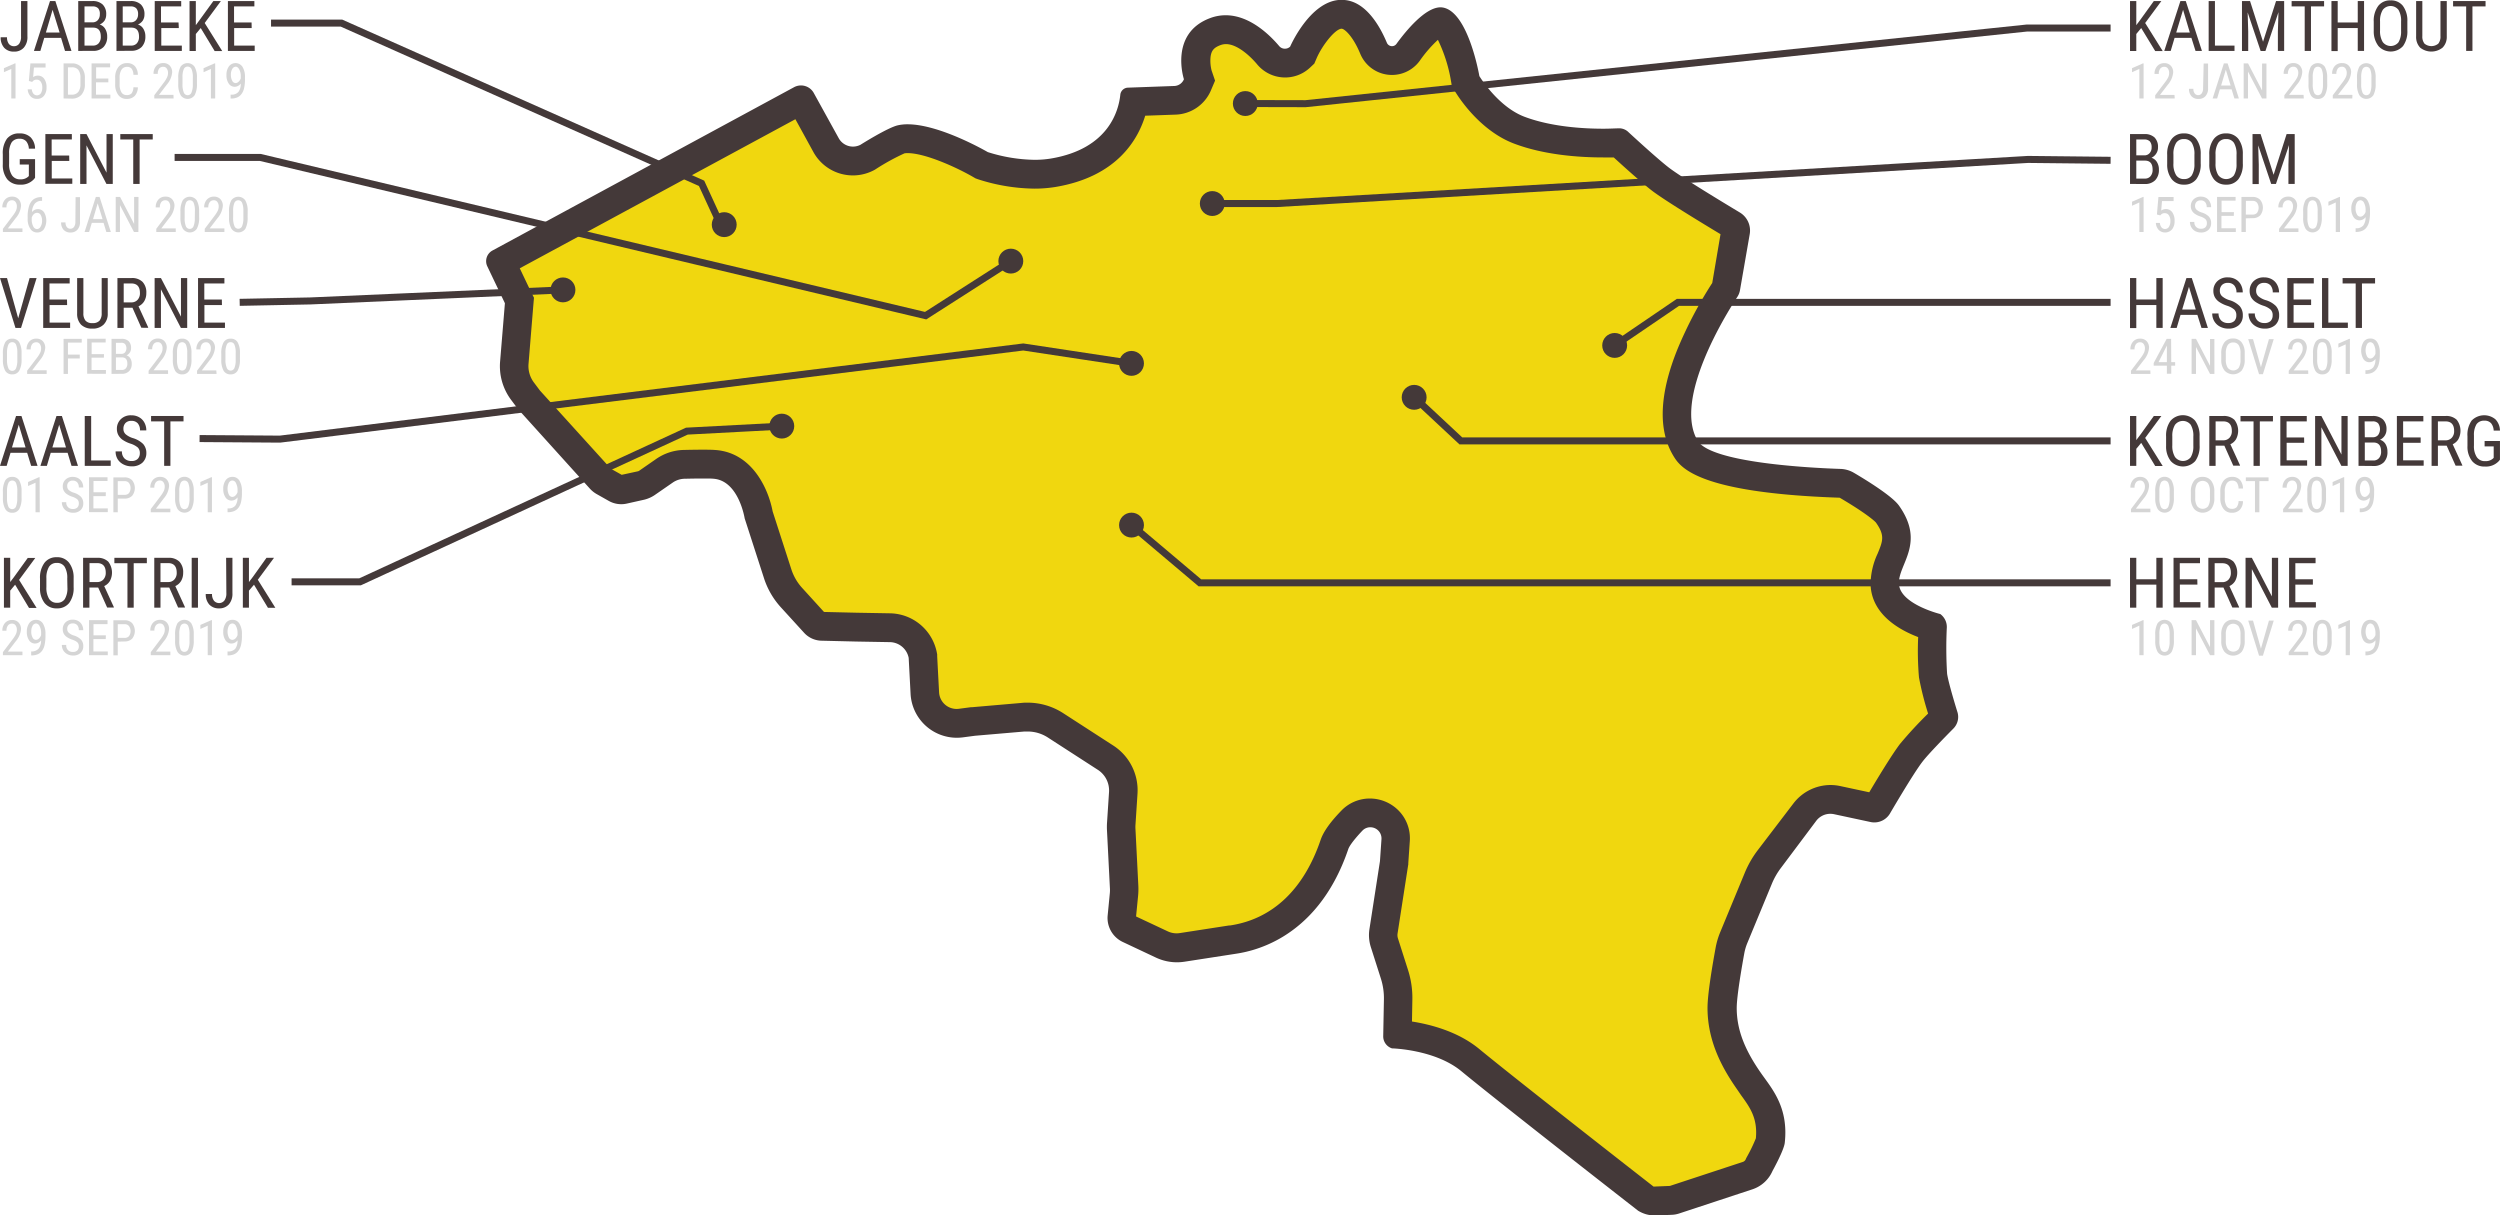 <svg xmlns="http://www.w3.org/2000/svg" viewBox="0 0 713.01 346.62"><defs><style>.cls-1{fill:#f0d70f;}.cls-2{fill:#443939;}.cls-3{fill:#d5d5d5;}.cls-4{fill:none;stroke:#443939;stroke-miterlimit:10;stroke-width:2px;}</style></defs><title>Asset 10</title><g id="Layer_2" data-name="Layer 2"><g id="map_outlines" data-name="map outlines"><path class="cls-1" d="M471.93,342.52a5,5,0,0,1-2.47-.66c-3-2.34-39.55-30.85-50.13-39.57-6.91-5.7-16.92-7-20.74-7.35l.19-9.93a22.33,22.33,0,0,0-1-7.17l-2.87-9a7.19,7.19,0,0,1-.25-3.26l3-19.55.44-6.43a7.19,7.19,0,0,0-1.91-5.46,7.41,7.41,0,0,0-5.38-2.33,7.19,7.19,0,0,0-5.23,2.24c-1.5,1.55-4.17,4.51-4.94,6.77-5.33,15.69-15.38,25.08-29.07,27.14l-14.36,2.23a9.9,9.9,0,0,1-5.79-.84l-9.46-4.44a3.48,3.48,0,0,1-2-3.47l.63-6.46a14.87,14.87,0,0,0,.05-2.11l-.82-16.19a13.45,13.45,0,0,1,0-1.68l.58-8.89a11.09,11.09,0,0,0-5-10L301,206.85a14.65,14.65,0,0,0-8-2.35c-.42,0-.84,0-1.26.05l-14.19,1.22-3.57.47a9.66,9.66,0,0,1-1.2.07,9.09,9.09,0,0,1-9.07-8.63l-.55-10.53-.06-.28a9.72,9.72,0,0,0-9.31-7.83l-9.63-.17-9.83-.23a2.89,2.89,0,0,1-2-.93l-6.61-7.26a18.49,18.49,0,0,1-3.93-6.78l-5.43-16.79c-.91-5.22-4.49-13.78-12.53-14.42-.72-.06-1.81-.09-3.34-.09-2.29,0-4.79.06-5.18.07a10.35,10.35,0,0,0-5.82,1.84l-4.85,3.36a5.35,5.35,0,0,1-1.83.8l-5,1.12a2.66,2.66,0,0,1-.69.08,3.12,3.12,0,0,1-1.55-.41l-3.45-1.94a4,4,0,0,1-1-.8L150.87,114l-1.82-2.42a11.84,11.84,0,0,1-2.36-8.16l1.46-17.73-5.22-10.92,85.5-46.28,7.19,12.92a8.74,8.74,0,0,0,7.65,4.52,8.87,8.87,0,0,0,4-1l.15-.08.15-.09c3.44-2.18,8-4.71,9.36-5a8.85,8.85,0,0,1,1.89-.18c6.68,0,17.27,5.32,20.79,7.36l.35.21.38.13a50.12,50.12,0,0,0,14.7,2.42,32.39,32.39,0,0,0,5.34-.42c4.84-.81,20.41-4.64,23-20.23l11.8-.42a7.23,7.23,0,0,0,6.36-4.35l.61-1.43-.49-1.47c-.48-1.54-2.57-9.5,5-12.32a8.52,8.52,0,0,1,3-.55c5.37,0,10.25,5.12,12.09,7.32a6.26,6.26,0,0,0,9.09.52l.62-.58.33-.78c1.19-2.72,5.7-10.58,10.63-10.87h.28c4.61,0,8.07,7.41,9,9.68a5.67,5.67,0,0,0,9.83,1.16c5.2-7.14,8.51-8.74,9.25-8.74,2.26.4,5.69,8.27,7,16.19l.12.74.38.64c.24.41,5.92,10,14.93,13.38,8.05,3,17.48,3.67,24,3.67,1.93,0,3.51,0,4.54-.11,1.79,1.65,9.22,8.48,12.33,10.73,4.1,3,14.3,9.18,20,12.61a1.89,1.89,0,0,1,.9,2l-2.78,16a1.13,1.13,0,0,1-.14.36,116.17,116.17,0,0,0-9.86,18.6c-4.7,11.6-5.23,20.6-1.59,26.77,3.45,5.82,18.32,9.22,44.2,10.09a3.76,3.76,0,0,1,1.82.52c6.83,4,10.75,7,11.6,8.2,4,5.58,2.65,8.8,1,12.89a16.91,16.91,0,0,0-1.75,7.2c.32,7.43,9.74,11,13.65,12.12v0a118.24,118.24,0,0,0,.12,13.85,110.25,110.25,0,0,0,3.08,11.69.59.59,0,0,1-.16.54c-3.22,3.24-7.41,7.57-9.12,9.77-2.73,3.53-8.73,13.78-9.62,15.31a1.11,1.11,0,0,1-.9.48.91.91,0,0,1-.23,0L524,228.2A9.58,9.58,0,0,0,522,228a9.23,9.23,0,0,0-7.29,3.61L504.57,245a24.37,24.37,0,0,0-3.16,5.52l-7,16.91a18.75,18.75,0,0,0-1.09,3.73c-.84,4.55-2.23,12.73-2.23,16.33,0,6.86,2.4,13.35,7.78,21,.32.46.66.92,1,1.41,2.87,3.94,5.83,8,5,15.57a37.25,37.25,0,0,1-3,6.46l-.1.17-.08.18a5.5,5.5,0,0,1-3.29,3l-20.9,6.88a3.32,3.32,0,0,1-.95.17l-4.44.18Z"/><path class="cls-2" d="M382.73,8.21c.57,0,3,1.76,5.23,7.15a9.79,9.79,0,0,0,16.94,2,36.67,36.67,0,0,1,5.2-6,43.29,43.29,0,0,1,3.72,11.68l.25,1.48.76,1.29c.67,1.15,6.84,11.31,17,15.15,8.63,3.26,18.59,3.94,25.42,3.94,1.13,0,2.15,0,3,0,2.86,2.62,8.68,7.87,11.45,9.89,3.77,2.73,12.17,7.89,19,12L488.34,80.7a119,119,0,0,0-9.86,18.75c-5.21,12.84-5.65,23.07-1.32,30.4,1.9,3.2,6.34,10.71,47.53,12.1,6.2,3.63,9.55,6.2,10.33,7.08,2.6,3.68,2,5.21.48,8.88a20.77,20.77,0,0,0-2,8.92c.35,8.33,8,12.75,13.57,14.87a88.54,88.54,0,0,0,.23,11.51,88.33,88.33,0,0,0,2.6,10.3,115.9,115.9,0,0,0-8,8.65c-2.3,3-6.64,10.18-8.78,13.8l-8.27-1.77a13,13,0,0,0-2.79-.3,13.35,13.35,0,0,0-10.55,5.23l-10.18,13.34a28.85,28.85,0,0,0-3.7,6.44l-7,16.92a22,22,0,0,0-1.34,4.55c-1.05,5.73-2.3,13.34-2.3,17.07,0,9.94,4.56,17.72,8.53,23.39.33.48.69,1,1,1.47,2.57,3.54,4.8,6.61,4.26,12.35a45.63,45.63,0,0,1-2.54,5.27l-.19.35-.16.36a1.35,1.35,0,0,1-.82.75l-20.81,6.85-4.4.18a.84.84,0,0,1-.27,0c-4.66-3.63-39.47-30.8-49.71-39.24-6.06-5-13.92-7-19.18-7.83l.11-6.21a26.06,26.06,0,0,0-1.24-8.5l-2.87-9a3.1,3.1,0,0,1-.11-1.39l3-19.38.06-.34,0-.34.43-6.26a11.26,11.26,0,0,0-3-8.54,11.53,11.53,0,0,0-8.38-3.64,11.24,11.24,0,0,0-8.16,3.48c-3.13,3.22-5.11,6-5.89,8.32-4.81,14.14-13.73,22.58-25.8,24.4l-.29,0-14.09,2.18a5.46,5.46,0,0,1-.9.07,5.86,5.86,0,0,1-2.51-.56l-9.05-4.25.59-6a20.59,20.59,0,0,0,.06-2.72l-.82-16.19a9.77,9.77,0,0,1,0-1.21l.58-8.89a15.18,15.18,0,0,0-6.9-13.73l-14.29-9.24a18.68,18.68,0,0,0-10.21-3c-.53,0-1.08,0-1.61.07l-14.1,1.22h-.18l-.17,0-3.49.46a5,5,0,0,1-5.64-4.7l-.54-10.25,0-.57-.11-.56a13.84,13.84,0,0,0-13.27-11.15l-9.58-.17-9.32-.22-6.25-6.87a14.4,14.4,0,0,1-3.06-5.27l-5.34-16.54c-1.21-6.43-5.82-16.68-16.19-17.5-.84-.07-2-.1-3.67-.1-2.27,0-4.75.06-5.25.07a14.39,14.39,0,0,0-8.08,2.56l-4.86,3.37a1.13,1.13,0,0,1-.39.17l-4.61,1-3.1-1.74L154,111.39l-1.71-2.28a7.8,7.8,0,0,1-1.55-5.36l1.36-16.62.19-2.21-1-2-3.05-6.4L226.85,34,232,43.39a12.85,12.85,0,0,0,17.18,5.19l.3-.16.29-.18a63.16,63.16,0,0,1,8.18-4.5,4.91,4.91,0,0,1,.88-.07c5.11,0,14.2,4.18,18.72,6.81l.69.4.76.27a53.87,53.87,0,0,0,16.05,2.65,37.37,37.37,0,0,0,6-.48C318.4,50.41,324.48,40,326.62,33l8.71-.31a11.34,11.34,0,0,0,10-6.84L346.54,23l-1-2.94a11.3,11.3,0,0,1-.3-3.67c.2-1.91.91-2.8,2.84-3.52a4.45,4.45,0,0,1,1.58-.29c3,0,6.57,3,8.95,5.85a10.37,10.37,0,0,0,15,.87l1.24-1.17.67-1.55c1.56-3.61,5.22-8.29,7.1-8.4h0m0-8.21-.52,0c-8.62.5-14.15,13.33-14.15,13.33a2.15,2.15,0,0,1-1.49.59,2.11,2.11,0,0,1-1.64-.76c-2.54-3-8.29-8.78-15.24-8.78a12.52,12.52,0,0,0-4.44.81c-11.76,4.38-7.48,17.44-7.48,17.44A3.08,3.08,0,0,1,335,24.52L321.68,25a2.25,2.25,0,0,0-2.16,2c-.46,4.5-3.28,15.44-19.78,18.21a28.15,28.15,0,0,1-4.66.37,46.06,46.06,0,0,1-13.36-2.2s-13.57-7.93-22.86-7.93a12.53,12.53,0,0,0-2.8.29c-2.93.67-10.65,5.55-10.65,5.55a4.65,4.65,0,0,1-6.2-1.87l-7.12-12.9a4.16,4.16,0,0,0-5.62-1.65l-86,46.57A3.45,3.45,0,0,0,139,76l5,10.48-1.37,16.62a16.05,16.05,0,0,0,3.18,11l1.93,2.57,20.43,22.62a7.92,7.92,0,0,0,2,1.62l3.45,1.95a7.23,7.23,0,0,0,5.17.76l5-1.12A9.3,9.3,0,0,0,187,141l4.86-3.36a6.2,6.2,0,0,1,3.54-1.1s2.71-.07,5.12-.07c1.21,0,2.34,0,3,.07,7.18.57,8.86,11.3,8.86,11.3l5.52,17.09a22.63,22.63,0,0,0,4.8,8.27l6.62,7.26a6.9,6.9,0,0,0,5,2.27l9.86.24,9.62.17a5.56,5.56,0,0,1,5.36,4.5l.54,10.24a13.21,13.21,0,0,0,13.17,12.53,14.48,14.48,0,0,0,1.73-.11l3.48-.46,14.1-1.21c.31,0,.61,0,.91,0a10.57,10.57,0,0,1,5.75,1.7l14.29,9.24a7,7,0,0,1,3.17,6.31l-.58,8.89a19.29,19.29,0,0,0,0,2.15l.82,16.19a9.49,9.49,0,0,1,0,1.51l-.63,6.46a7.57,7.57,0,0,0,4.32,7.58l9.45,4.45a14.09,14.09,0,0,0,6,1.34,14.29,14.29,0,0,0,2.16-.17l14.09-2.18c3.43-.53,23.44-3,32.6-29.91.59-1.73,4-5.25,4-5.25a3.09,3.09,0,0,1,2.27-1,3.18,3.18,0,0,1,3.2,3.41l-.43,6.26-3,19.38a11.29,11.29,0,0,0,.4,5.13l2.87,9a18.37,18.37,0,0,1,.86,5.84l-.2,10.54A3.6,3.6,0,0,0,397,299s12.25.29,19.77,6.5c11.14,9.19,50.41,39.79,50.41,39.79a9.07,9.07,0,0,0,4.8,1.37h.38l4.44-.19a7.63,7.63,0,0,0,2.07-.37l20.89-6.89a9.5,9.5,0,0,0,5.77-5.26s3.24-5.82,3.49-8c1.14-10.17-3.71-15.51-6.7-19.79-4.41-6.3-7-12.09-7-18.69,0-3.41,1.52-12.08,2.16-15.59a14.74,14.74,0,0,1,.86-2.91l7-16.91a20.34,20.34,0,0,1,2.64-4.59L518,234.1a5.05,5.05,0,0,1,4-2,5.55,5.55,0,0,1,1.07.11l10.4,2.23a5.12,5.12,0,0,0,1.09.12,5.2,5.2,0,0,0,4.4-2.43s6.67-11.46,9.37-14.94c1.66-2.14,6.18-6.78,8.78-9.4a4.71,4.71,0,0,0,1.21-4.53s-2.59-8.27-3-11.12a119.13,119.13,0,0,1-.08-13.18,4.57,4.57,0,0,0-1.86-3.83s-11.55-2.84-11.8-8.65c-.24-5.57,7.69-11.49,0-22.3-2-2.77-9.41-7.32-12.87-9.35a8,8,0,0,0-3.76-1.09c-7.88-.26-37-1.66-40.79-8.07-7-11.83,8.17-36.18,11.34-41a5,5,0,0,0,.75-1.9l2.78-16a6,6,0,0,0-2.83-6.17c-5.45-3.28-15.71-9.5-19.72-12.41-3.24-2.35-12.25-10.7-12.25-10.7A3.79,3.79,0,0,0,462,36.6h-.2c-1,0-2.58.11-4.48.11-5.82,0-14.92-.54-22.53-3.41S421.92,21.7,421.92,21.7s-3.1-18.25-10.39-19.55a4,4,0,0,0-.7-.06c-4.35,0-9.84,6.69-12.56,10.43a1.56,1.56,0,0,1-1.28.65,1.59,1.59,0,0,1-1.46-1c-1.81-4.34-6-12.2-12.8-12.2Z"/><circle class="cls-2" cx="322.71" cy="103.64" r="3.55"/><circle class="cls-2" cx="322.71" cy="149.76" r="3.55"/><circle class="cls-2" cx="403.32" cy="113.32" r="3.55"/><circle class="cls-2" cx="222.97" cy="121.53" r="3.55"/><circle class="cls-2" cx="206.55" cy="64.07" r="3.55"/><circle class="cls-2" cx="460.51" cy="98.52" r="3.55"/><circle class="cls-2" cx="345.75" cy="58.05" r="3.55"/><circle class="cls-2" cx="160.56" cy="82.68" r="3.55"/><circle class="cls-2" cx="288.29" cy="74.47" r="3.55"/><circle class="cls-2" cx="355.17" cy="29.53" r="3.55"/><path class="cls-2" d="M6,.3H7.82V10.37a4.56,4.56,0,0,1-1,3.19A3.57,3.57,0,0,1,4,14.72a3.63,3.63,0,0,1-2.81-1.1,4.31,4.31,0,0,1-1-3H2a3,3,0,0,0,.54,1.91A1.81,1.81,0,0,0,4,13.18a1.78,1.78,0,0,0,1.49-.74A3.41,3.41,0,0,0,6,10.36Z"/><path class="cls-2" d="M17.42,10.8h-4.8l-1.11,3.72H9.68L14.26.3h1.53l4.59,14.22H18.54ZM13.09,9.27H17L15,2.8Z"/><path class="cls-2" d="M22.31,14.52V.3h4.06a4.06,4.06,0,0,1,2.92,1,3.75,3.75,0,0,1,1,2.84,3.17,3.17,0,0,1-.49,1.76A3.43,3.43,0,0,1,28.43,7,2.74,2.74,0,0,1,30,8.23a4.06,4.06,0,0,1,.57,2.19,4.18,4.18,0,0,1-1.05,3,4,4,0,0,1-3,1.09ZM24.1,6.37h2.3a1.94,1.94,0,0,0,1.5-.63,2.37,2.37,0,0,0,.57-1.66A2.39,2.39,0,0,0,28,2.37a2.1,2.1,0,0,0-1.58-.54H24.1Zm0,1.5V13h2.44a2.05,2.05,0,0,0,1.61-.67,2.74,2.74,0,0,0,.6-1.88c0-1.71-.72-2.57-2.17-2.57Z"/><path class="cls-2" d="M33.22,14.52V.3h4.06a4.06,4.06,0,0,1,2.92,1,3.79,3.79,0,0,1,1,2.84,3.1,3.1,0,0,1-.5,1.76A3.33,3.33,0,0,1,39.34,7a2.69,2.69,0,0,1,1.54,1.2,4.06,4.06,0,0,1,.58,2.19,4.22,4.22,0,0,1-1.05,3,4,4,0,0,1-3,1.09ZM35,6.37H37.3a1.93,1.93,0,0,0,1.5-.63,2.38,2.38,0,0,0,.58-1.66,2.39,2.39,0,0,0-.52-1.71,2.12,2.12,0,0,0-1.58-.54H35Zm0,1.5V13h2.44a2.05,2.05,0,0,0,1.61-.67,2.74,2.74,0,0,0,.6-1.88c0-1.71-.72-2.57-2.17-2.57Z"/><path class="cls-2" d="M51,8h-5v5h5.86v1.53H44.13V.3h7.55V1.83H45.92V6.41h5Z"/><path class="cls-2" d="M57.25,8l-1.4,1.69v4.86H54.06V.3h1.79V7.17L57,5.61,60.85.3H63L58.38,6.56l5,8H61.22Z"/><path class="cls-2" d="M71.78,8h-5v5h5.86v1.53H65V.3h7.55V1.83H66.75V6.41h5Z"/><path class="cls-3" d="M4.43,28.08H3.22V19.65l-2.1.94V19.44l3.12-1.36h.19Z"/><path class="cls-3" d="M8.23,23.09l.44-5H13v1.17H9.68L9.45,22a2.24,2.24,0,0,1,1.33-.43,2.14,2.14,0,0,1,1.82.9,4,4,0,0,1,.67,2.43,3.66,3.66,0,0,1-.73,2.42,2.4,2.4,0,0,1-2,.88,2.42,2.42,0,0,1-1.83-.73,3.16,3.16,0,0,1-.81-2H9.07a2.32,2.32,0,0,0,.49,1.29,1.34,1.34,0,0,0,2.11-.18,3.05,3.05,0,0,0,.39-1.65,2.76,2.76,0,0,0-.42-1.59,1.35,1.35,0,0,0-1.16-.62,1.41,1.41,0,0,0-1,.32l-.32.32Z"/><path class="cls-3" d="M18.13,28.08v-10H20.5a3.41,3.41,0,0,1,2.71,1.1,4.46,4.46,0,0,1,1,3.06V24a4.38,4.38,0,0,1-1,3.05,3.63,3.63,0,0,1-2.84,1.08Zm1.25-8.88V27h1a2.35,2.35,0,0,0,1.93-.75A3.62,3.62,0,0,0,22.94,24V22.24a3.57,3.57,0,0,0-.61-2.31,2.22,2.22,0,0,0-1.83-.73Z"/><path class="cls-3" d="M30.9,23.48H27.38V27h4.1v1.08H26.12v-10h5.29V19.2h-4v3.2H30.9Z"/><path class="cls-3" d="M39.32,24.91a3.72,3.72,0,0,1-.9,2.45,3.06,3.06,0,0,1-2.31.85,2.84,2.84,0,0,1-2.38-1.13A4.91,4.91,0,0,1,32.85,24v-1.8a4.72,4.72,0,0,1,.91-3.07A3,3,0,0,1,36.23,18a2.89,2.89,0,0,1,2.23.86,3.78,3.78,0,0,1,.86,2.47H38.05a3,3,0,0,0-.51-1.74,1.59,1.59,0,0,0-1.31-.52,1.8,1.8,0,0,0-1.57.8,4.16,4.16,0,0,0-.54,2.33V24a4.43,4.43,0,0,0,.5,2.31,1.66,1.66,0,0,0,1.49.81,1.82,1.82,0,0,0,1.41-.48,3.09,3.09,0,0,0,.53-1.75Z"/><path class="cls-3" d="M49.51,28.08H44v-.91l2.83-3.76A7.53,7.53,0,0,0,47.67,22a2.78,2.78,0,0,0,.25-1.18,2.07,2.07,0,0,0-.37-1.28,1.14,1.14,0,0,0-1-.49,1.41,1.41,0,0,0-1.17.52A2.42,2.42,0,0,0,45,21.06H43.79a3.21,3.21,0,0,1,.75-2.22,2.57,2.57,0,0,1,2-.85,2.44,2.44,0,0,1,1.88.73,2.72,2.72,0,0,1,.68,1.93,6.13,6.13,0,0,1-1.54,3.5l-2.21,2.9h4.12Z"/><path class="cls-3" d="M56.17,23.83a6.59,6.59,0,0,1-.64,3.29,2.41,2.41,0,0,1-4,.05A6.18,6.18,0,0,1,50.84,24v-1.7a6.48,6.48,0,0,1,.65-3.26,2.44,2.44,0,0,1,4,0,5.9,5.9,0,0,1,.68,3.08ZM55,22.1a5.83,5.83,0,0,0-.34-2.32A1.18,1.18,0,0,0,53.5,19a1.14,1.14,0,0,0-1.09.73A5.6,5.6,0,0,0,52.05,22V24a5.91,5.91,0,0,0,.36,2.36,1.17,1.17,0,0,0,1.11.79,1.14,1.14,0,0,0,1.08-.74A5.68,5.68,0,0,0,55,24.16Z"/><path class="cls-3" d="M61.37,28.08H60.15V19.65l-2.09.94V19.44l3.12-1.36h.19Z"/><path class="cls-3" d="M68.66,23.83a2.14,2.14,0,0,1-1.7.92,2,2,0,0,1-1.73-.92,4.08,4.08,0,0,1-.64-2.4,4.07,4.07,0,0,1,.7-2.5,2.37,2.37,0,0,1,3.88.15,5.53,5.53,0,0,1,.7,3v.37a11.43,11.43,0,0,1-.25,2.68,4.32,4.32,0,0,1-.73,1.66,3.08,3.08,0,0,1-1.24,1,4.7,4.7,0,0,1-1.88.32V27H66a2.58,2.58,0,0,0,2-.78A3.8,3.8,0,0,0,68.66,23.83Zm-1.49-.13a1.3,1.3,0,0,0,.85-.36,2.44,2.44,0,0,0,.65-1v-.54a4.17,4.17,0,0,0-.43-2c-.29-.52-.63-.78-1-.78a1.17,1.17,0,0,0-1,.65,3.21,3.21,0,0,0-.39,1.68,3.34,3.34,0,0,0,.38,1.68A1.13,1.13,0,0,0,67.17,23.7Z"/><path class="cls-3" d="M6.4,66.17H.83v-.91L3.67,61.5a8.46,8.46,0,0,0,.89-1.42,2.81,2.81,0,0,0,.25-1.18,2.08,2.08,0,0,0-.37-1.29,1.15,1.15,0,0,0-1-.49,1.39,1.39,0,0,0-1.17.52,2.36,2.36,0,0,0-.42,1.51H.67a3.17,3.17,0,0,1,.76-2.22,2.57,2.57,0,0,1,2-.85,2.42,2.42,0,0,1,1.87.73A2.69,2.69,0,0,1,6,58.75a6.18,6.18,0,0,1-1.54,3.49l-2.22,2.9H6.4Z"/><path class="cls-3" d="M12,56.21v1.07h-.2a2.49,2.49,0,0,0-1.89.82,4,4,0,0,0-.78,2.38,2.13,2.13,0,0,1,3.44.07,4.7,4.7,0,0,1-.07,4.85,2.34,2.34,0,0,1-1.92.91,2.27,2.27,0,0,1-1.95-1.08,4.93,4.93,0,0,1-.74-2.85V61.9a9.66,9.66,0,0,1,.45-3.27A3.64,3.64,0,0,1,9.6,56.82a3.81,3.81,0,0,1,2.15-.61ZM10.57,60.7a1.31,1.31,0,0,0-.91.37,2.17,2.17,0,0,0-.61,1v.5a4.08,4.08,0,0,0,.43,2,1.24,1.24,0,0,0,1,.76,1.19,1.19,0,0,0,1.06-.62A3.1,3.1,0,0,0,12,63a3.16,3.16,0,0,0-.38-1.66A1.15,1.15,0,0,0,10.57,60.7Z"/><path class="cls-3" d="M21.56,56.22h1.26v7.05a3.19,3.19,0,0,1-.73,2.23,2.48,2.48,0,0,1-1.95.81,2.54,2.54,0,0,1-2-.77,3,3,0,0,1-.71-2.12h1.25a2.14,2.14,0,0,0,.38,1.34,1.25,1.25,0,0,0,1.05.47,1.22,1.22,0,0,0,1-.51,2.41,2.41,0,0,0,.39-1.46Z"/><path class="cls-3" d="M29.54,63.57H26.18l-.77,2.6H24.12l3.21-10H28.4l3.21,10H30.33Zm-3-1.08h2.71L27.86,58Z"/><path class="cls-3" d="M39.47,66.17H38.21l-4-7.67v7.67H33v-10h1.25l4,7.7v-7.7h1.25Z"/><path class="cls-3" d="M50.13,66.17H44.57v-.91L47.4,61.5a8.64,8.64,0,0,0,.9-1.42,3,3,0,0,0,.25-1.18,2.14,2.14,0,0,0-.37-1.29,1.15,1.15,0,0,0-1-.49,1.42,1.42,0,0,0-1.18.52,2.42,2.42,0,0,0-.41,1.51H44.41a3.21,3.21,0,0,1,.75-2.22,2.58,2.58,0,0,1,2.05-.85,2.43,2.43,0,0,1,1.87.73,2.73,2.73,0,0,1,.68,1.94,6.11,6.11,0,0,1-1.54,3.49L46,65.14h4.12Z"/><path class="cls-3" d="M56.8,61.93a6.63,6.63,0,0,1-.65,3.29,2.4,2.4,0,0,1-4,0,6.14,6.14,0,0,1-.69-3.14V60.41a6.48,6.48,0,0,1,.65-3.26,2.45,2.45,0,0,1,4,0,6.13,6.13,0,0,1,.68,3.08ZM55.59,60.2a5.86,5.86,0,0,0-.35-2.33,1.17,1.17,0,0,0-1.12-.75,1.15,1.15,0,0,0-1.09.74,5.54,5.54,0,0,0-.36,2.21v2A6,6,0,0,0,53,64.49a1.18,1.18,0,0,0,1.11.79,1.13,1.13,0,0,0,1.08-.75,5.62,5.62,0,0,0,.37-2.28Z"/><path class="cls-3" d="M64,66.17H58.39v-.91l2.84-3.76a9.17,9.17,0,0,0,.89-1.42,2.81,2.81,0,0,0,.25-1.18A2.08,2.08,0,0,0,62,57.61a1.15,1.15,0,0,0-1-.49,1.39,1.39,0,0,0-1.17.52,2.36,2.36,0,0,0-.42,1.51H58.23A3.21,3.21,0,0,1,59,56.93,2.61,2.61,0,0,1,61,56.08a2.42,2.42,0,0,1,1.87.73,2.69,2.69,0,0,1,.68,1.94,6.15,6.15,0,0,1-1.53,3.49l-2.22,2.9H64Z"/><path class="cls-3" d="M70.62,61.93A6.76,6.76,0,0,1,70,65.22a2.41,2.41,0,0,1-4,0,6.15,6.15,0,0,1-.68-3.14V60.41a6.49,6.49,0,0,1,.64-3.26,2.45,2.45,0,0,1,4,0,6,6,0,0,1,.68,3.08ZM69.41,60.2a5.86,5.86,0,0,0-.35-2.33,1.19,1.19,0,0,0-2.21,0,5.54,5.54,0,0,0-.36,2.21v2a6,6,0,0,0,.36,2.37,1.18,1.18,0,0,0,1.11.79,1.16,1.16,0,0,0,1.09-.75,5.83,5.83,0,0,0,.36-2.28Z"/><path class="cls-3" d="M6.15,102.39a6.59,6.59,0,0,1-.64,3.29,2.17,2.17,0,0,1-2,1.09,2.2,2.2,0,0,1-2-1,6.19,6.19,0,0,1-.68-3.15v-1.71a6.45,6.45,0,0,1,.64-3.25,2.17,2.17,0,0,1,2-1.07,2.21,2.21,0,0,1,2,1,6,6,0,0,1,.68,3.09Zm-1.21-1.73a5.89,5.89,0,0,0-.35-2.33,1.14,1.14,0,0,0-1.11-.74,1.16,1.16,0,0,0-1.1.73A5.6,5.6,0,0,0,2,100.54v2A5.94,5.94,0,0,0,2.38,105a1.17,1.17,0,0,0,2.2,0,5.87,5.87,0,0,0,.36-2.28Z"/><path class="cls-3" d="M13.31,106.64H7.74v-.91L10.58,102a8.47,8.47,0,0,0,.89-1.43,2.78,2.78,0,0,0,.25-1.18,2,2,0,0,0-.37-1.28,1.14,1.14,0,0,0-1-.49,1.4,1.4,0,0,0-1.17.52,2.36,2.36,0,0,0-.42,1.51H7.58a3.26,3.26,0,0,1,.76-2.23,2.6,2.6,0,0,1,2-.84,2.45,2.45,0,0,1,1.87.72,2.72,2.72,0,0,1,.69,1.94,6.2,6.2,0,0,1-1.54,3.5L9.18,105.6h4.13Z"/><path class="cls-3" d="M22.75,102.24H19.38v4.4H18.13v-10h5.18v1.08H19.38v3.41h3.37Z"/><path class="cls-3" d="M29.63,102H26.11v3.52h4.1v1.08H24.86v-10h5.28v1.08h-4V101h3.52Z"/><path class="cls-3" d="M31.81,106.64v-10h2.84a2.81,2.81,0,0,1,2.05.67,2.66,2.66,0,0,1,.68,2,2.16,2.16,0,0,1-.35,1.23,2.28,2.28,0,0,1-.94.82,1.88,1.88,0,0,1,1.08.84,2.82,2.82,0,0,1,.4,1.53,2.91,2.91,0,0,1-.73,2.11,2.78,2.78,0,0,1-2.1.77Zm1.25-5.71h1.61a1.37,1.37,0,0,0,1-.44,2,2,0,0,0,0-2.36,1.49,1.49,0,0,0-1.11-.37H33.06Zm0,1v3.58h1.71a1.41,1.41,0,0,0,1.13-.47,1.89,1.89,0,0,0,.42-1.31c0-1.2-.51-1.8-1.52-1.8Z"/><path class="cls-3" d="M47.94,106.64H42.38v-.91L45.22,102a8.47,8.47,0,0,0,.89-1.43,2.78,2.78,0,0,0,.25-1.18A2,2,0,0,0,46,98.08a1.15,1.15,0,0,0-1-.49,1.39,1.39,0,0,0-1.17.52,2.36,2.36,0,0,0-.42,1.51H42.22A3.25,3.25,0,0,1,43,97.39,2.63,2.63,0,0,1,45,96.55a2.45,2.45,0,0,1,1.87.72,2.72,2.72,0,0,1,.69,1.94,6.2,6.2,0,0,1-1.54,3.5l-2.22,2.89h4.12Z"/><path class="cls-3" d="M54.61,102.39a6.59,6.59,0,0,1-.64,3.29,2.17,2.17,0,0,1-2,1.09,2.2,2.2,0,0,1-2-1,6.19,6.19,0,0,1-.68-3.15v-1.71a6.45,6.45,0,0,1,.64-3.25,2.17,2.17,0,0,1,2-1.07,2.21,2.21,0,0,1,2,1,6,6,0,0,1,.68,3.09Zm-1.21-1.73a5.89,5.89,0,0,0-.35-2.33,1.2,1.2,0,0,0-2.21,0,5.6,5.6,0,0,0-.36,2.22v2a5.94,5.94,0,0,0,.36,2.36,1.17,1.17,0,0,0,2.2,0,5.87,5.87,0,0,0,.36-2.28Z"/><path class="cls-3" d="M61.77,106.64H56.2v-.91L59,102a8.47,8.47,0,0,0,.89-1.43,2.78,2.78,0,0,0,.25-1.18,2,2,0,0,0-.37-1.28,1.14,1.14,0,0,0-1-.49,1.39,1.39,0,0,0-1.17.52,2.36,2.36,0,0,0-.42,1.51H56a3.26,3.26,0,0,1,.76-2.23,2.6,2.6,0,0,1,2-.84,2.45,2.45,0,0,1,1.87.72,2.72,2.72,0,0,1,.69,1.94,6.2,6.2,0,0,1-1.54,3.5l-2.22,2.89h4.13Z"/><path class="cls-3" d="M68.43,102.39a6.59,6.59,0,0,1-.64,3.29,2.17,2.17,0,0,1-2,1.09,2.2,2.2,0,0,1-2-1,6.3,6.3,0,0,1-.68-3.15v-1.71a6.33,6.33,0,0,1,.65-3.25,2.17,2.17,0,0,1,2-1.07,2.2,2.2,0,0,1,2,1,6,6,0,0,1,.68,3.09Zm-1.21-1.73a5.71,5.71,0,0,0-.35-2.33,1.14,1.14,0,0,0-1.11-.74,1.13,1.13,0,0,0-1.09.73,5.4,5.4,0,0,0-.37,2.22v2a5.74,5.74,0,0,0,.37,2.36,1.17,1.17,0,0,0,1.1.79,1.15,1.15,0,0,0,1.09-.74,5.87,5.87,0,0,0,.36-2.28Z"/><path class="cls-3" d="M6.15,141.86a6.64,6.64,0,0,1-.64,3.29,2.19,2.19,0,0,1-2,1.09,2.19,2.19,0,0,1-2-1.05,6.15,6.15,0,0,1-.68-3.14v-1.71a6.52,6.52,0,0,1,.64-3.26,2.19,2.19,0,0,1,2-1.07,2.2,2.2,0,0,1,2,1,6,6,0,0,1,.68,3.08Zm-1.21-1.73a5.86,5.86,0,0,0-.35-2.33,1.15,1.15,0,0,0-1.11-.75,1.16,1.16,0,0,0-1.1.74A5.51,5.51,0,0,0,2,140v2.05a6,6,0,0,0,.36,2.37,1.18,1.18,0,0,0,1.11.79,1.16,1.16,0,0,0,1.09-.75,5.83,5.83,0,0,0,.36-2.28Z"/><path class="cls-3" d="M11.34,146.1H10.13v-8.43L8,138.61v-1.15l3.11-1.36h.19Z"/><path class="cls-3" d="M22.48,143.59a1.55,1.55,0,0,0-.4-1.15,4.25,4.25,0,0,0-1.46-.77,6.17,6.17,0,0,1-1.61-.79,2.72,2.72,0,0,1-.83-.94,2.53,2.53,0,0,1-.28-1.22,2.58,2.58,0,0,1,.79-1.94,2.86,2.86,0,0,1,2.07-.77,3.11,3.11,0,0,1,1.56.39,2.69,2.69,0,0,1,1.05,1.09,3.15,3.15,0,0,1,.37,1.53H22.48a2.13,2.13,0,0,0-.44-1.43,1.62,1.62,0,0,0-1.28-.51,1.46,1.46,0,0,0-1.59,1.62,1.41,1.41,0,0,0,.45,1.06,4,4,0,0,0,1.39.75,4.88,4.88,0,0,1,2.1,1.2,2.73,2.73,0,0,1,.64,1.86,2.54,2.54,0,0,1-.79,1.94,3,3,0,0,1-2.14.73,3.46,3.46,0,0,1-1.6-.38,2.85,2.85,0,0,1-1.16-1.07,3,3,0,0,1-.42-1.57H18.9a1.77,1.77,0,0,0,1.92,1.94,1.66,1.66,0,0,0,1.24-.42A1.56,1.56,0,0,0,22.48,143.59Z"/><path class="cls-3" d="M30.16,141.5H26.64V145h4.1v1.07H25.39v-9.95h5.28v1.07h-4v3.21h3.52Z"/><path class="cls-3" d="M33.59,142.2v3.9H32.34v-9.95h3.17a2.88,2.88,0,0,1,2.18.83,3.56,3.56,0,0,1,0,4.42,2.9,2.9,0,0,1-2.13.8Zm0-1.07h1.92a1.6,1.6,0,0,0,1.28-.5,2.51,2.51,0,0,0,0-2.87,1.54,1.54,0,0,0-1.25-.54H33.59Z"/><path class="cls-3" d="M48.59,146.1H43v-.91l2.84-3.76a9.17,9.17,0,0,0,.89-1.42,3,3,0,0,0,.25-1.18,2.14,2.14,0,0,0-.37-1.29,1.15,1.15,0,0,0-1-.49,1.39,1.39,0,0,0-1.17.52,2.36,2.36,0,0,0-.42,1.51H42.87a3.21,3.21,0,0,1,.75-2.22,2.61,2.61,0,0,1,2.05-.85,2.42,2.42,0,0,1,1.87.73,2.69,2.69,0,0,1,.68,1.94,6.15,6.15,0,0,1-1.53,3.49l-2.22,2.9h4.12Z"/><path class="cls-3" d="M55.26,141.86a6.76,6.76,0,0,1-.64,3.29,2.41,2.41,0,0,1-4,0,6,6,0,0,1-.68-3.14v-1.71a6.52,6.52,0,0,1,.64-3.26,2.45,2.45,0,0,1,4-.05,6,6,0,0,1,.68,3.08Zm-1.21-1.73a5.86,5.86,0,0,0-.35-2.33,1.19,1.19,0,0,0-2.21,0,5.51,5.51,0,0,0-.36,2.21v2.05a6,6,0,0,0,.36,2.37,1.18,1.18,0,0,0,1.11.79,1.16,1.16,0,0,0,1.09-.75,5.83,5.83,0,0,0,.36-2.28Z"/><path class="cls-3" d="M60.45,146.1H59.24v-8.43l-2.09.94v-1.15l3.11-1.36h.19Z"/><path class="cls-3" d="M67.74,141.85a2.12,2.12,0,0,1-1.69.92,2,2,0,0,1-1.73-.91,4.08,4.08,0,0,1-.65-2.4,4.17,4.17,0,0,1,.7-2.51,2.29,2.29,0,0,1,1.92-.94,2.21,2.21,0,0,1,2,1.09,5.53,5.53,0,0,1,.71,3v.38a11.55,11.55,0,0,1-.25,2.68,4.34,4.34,0,0,1-.74,1.65,3,3,0,0,1-1.23.95,4.72,4.72,0,0,1-1.88.33V145h.21a2.48,2.48,0,0,0,2-.78A3.8,3.8,0,0,0,67.74,141.85Zm-1.49-.12a1.34,1.34,0,0,0,.86-.37,2.38,2.38,0,0,0,.64-1v-.53a4.12,4.12,0,0,0-.43-2,1.21,1.21,0,0,0-1-.79,1.19,1.19,0,0,0-1.05.65,4,4,0,0,0,0,3.36A1.14,1.14,0,0,0,66.25,141.73Z"/><path class="cls-3" d="M6.4,186.87H.83V186l2.84-3.76a8.09,8.09,0,0,0,.89-1.43,2.77,2.77,0,0,0,.25-1.17,2.08,2.08,0,0,0-.37-1.29,1.15,1.15,0,0,0-1-.49,1.39,1.39,0,0,0-1.17.52,2.36,2.36,0,0,0-.42,1.51H.67a3.17,3.17,0,0,1,.76-2.22,2.57,2.57,0,0,1,2-.85,2.42,2.42,0,0,1,1.87.73A2.68,2.68,0,0,1,6,179.44a6.2,6.2,0,0,1-1.54,3.5l-2.22,2.9H6.4Z"/><path class="cls-3" d="M11.72,182.62a2.12,2.12,0,0,1-1.69.92,2,2,0,0,1-1.73-.92,4.08,4.08,0,0,1-.65-2.4,4.14,4.14,0,0,1,.7-2.5,2.26,2.26,0,0,1,1.91-.94,2.22,2.22,0,0,1,2,1.09,5.53,5.53,0,0,1,.71,3v.37a12,12,0,0,1-.25,2.68A4.32,4.32,0,0,1,12,185.6a3.05,3.05,0,0,1-1.23,1,4.72,4.72,0,0,1-1.88.33V185.8h.21A2.56,2.56,0,0,0,11,185,3.8,3.8,0,0,0,11.72,182.62Zm-1.49-.13a1.28,1.28,0,0,0,.85-.36,2.44,2.44,0,0,0,.65-1v-.54a4.17,4.17,0,0,0-.43-2,1.22,1.22,0,0,0-1-.78,1.19,1.19,0,0,0-1,.65,3.22,3.22,0,0,0-.38,1.68,3.34,3.34,0,0,0,.37,1.68A1.13,1.13,0,0,0,10.23,182.49Z"/><path class="cls-3" d="M22.48,184.35a1.54,1.54,0,0,0-.4-1.14,4.25,4.25,0,0,0-1.46-.77,6.17,6.17,0,0,1-1.61-.79,2.81,2.81,0,0,1-.83-.94,2.55,2.55,0,0,1-.28-1.22,2.6,2.6,0,0,1,.79-2,2.86,2.86,0,0,1,2.07-.76,3.11,3.11,0,0,1,1.56.39,2.69,2.69,0,0,1,1.05,1.09,3.15,3.15,0,0,1,.37,1.53H22.48a2.13,2.13,0,0,0-.44-1.43,1.62,1.62,0,0,0-1.28-.51,1.56,1.56,0,0,0-1.18.43,1.61,1.61,0,0,0-.41,1.19,1.38,1.38,0,0,0,.45,1.05,3.79,3.79,0,0,0,1.39.76,4.88,4.88,0,0,1,2.1,1.2,2.69,2.69,0,0,1,.64,1.86,2.54,2.54,0,0,1-.79,1.94,3,3,0,0,1-2.14.73,3.46,3.46,0,0,1-1.6-.38,2.92,2.92,0,0,1-1.16-1.07,3,3,0,0,1-.42-1.58H18.9a1.77,1.77,0,0,0,1.92,2,1.66,1.66,0,0,0,1.24-.42A1.57,1.57,0,0,0,22.48,184.35Z"/><path class="cls-3" d="M30.16,182.27H26.64v3.53h4.1v1.07H25.39v-10h5.28V178h-4v3.2h3.52Z"/><path class="cls-3" d="M33.59,183v3.9H32.34v-10h3.17a2.84,2.84,0,0,1,2.18.83,3.56,3.56,0,0,1,0,4.42,2.94,2.94,0,0,1-2.13.8Zm0-1.07h1.92a1.63,1.63,0,0,0,1.28-.5,2.51,2.51,0,0,0,0-2.87,1.54,1.54,0,0,0-1.25-.54H33.59Z"/><path class="cls-3" d="M48.59,186.87H43V186l2.84-3.76a8.73,8.73,0,0,0,.89-1.43A2.93,2.93,0,0,0,47,179.6a2.14,2.14,0,0,0-.37-1.29,1.15,1.15,0,0,0-1-.49,1.39,1.39,0,0,0-1.17.52,2.36,2.36,0,0,0-.42,1.51H42.87a3.21,3.21,0,0,1,.75-2.22,2.61,2.61,0,0,1,2.05-.85,2.42,2.42,0,0,1,1.87.73,2.68,2.68,0,0,1,.68,1.93,6.18,6.18,0,0,1-1.53,3.5l-2.22,2.9h4.12Z"/><path class="cls-3" d="M55.26,182.62a6.77,6.77,0,0,1-.64,3.3,2.41,2.41,0,0,1-4,0,6.09,6.09,0,0,1-.68-3.15v-1.7a6.49,6.49,0,0,1,.64-3.26,2.45,2.45,0,0,1,4,0,6,6,0,0,1,.68,3.08Zm-1.21-1.73a5.83,5.83,0,0,0-.35-2.32,1.2,1.2,0,0,0-2.21,0,5.6,5.6,0,0,0-.36,2.22v2a5.91,5.91,0,0,0,.36,2.36,1.17,1.17,0,0,0,2.2,0,5.87,5.87,0,0,0,.36-2.28Z"/><path class="cls-3" d="M60.45,186.87H59.24v-8.43l-2.09.94v-1.15l3.11-1.36h.19Z"/><path class="cls-3" d="M67.74,182.62a2.12,2.12,0,0,1-1.69.92,2,2,0,0,1-1.73-.92,4.08,4.08,0,0,1-.65-2.4,4.14,4.14,0,0,1,.7-2.5,2.26,2.26,0,0,1,1.92-.94,2.21,2.21,0,0,1,2,1.09,5.53,5.53,0,0,1,.71,3v.37a11.43,11.43,0,0,1-.25,2.68A4.32,4.32,0,0,1,68,185.6a3.05,3.05,0,0,1-1.23,1,4.72,4.72,0,0,1-1.88.33V185.8h.21a2.54,2.54,0,0,0,2-.78A3.8,3.8,0,0,0,67.74,182.62Zm-1.49-.13a1.32,1.32,0,0,0,.86-.36,2.53,2.53,0,0,0,.64-1v-.54a4.17,4.17,0,0,0-.43-2,1.22,1.22,0,0,0-1-.78,1.19,1.19,0,0,0-1.05.65,4,4,0,0,0,0,3.36A1.13,1.13,0,0,0,66.25,182.49Z"/><path class="cls-3" d="M611.36,28.08h-1.21V19.65l-2.09.94V19.44l3.11-1.36h.19Z"/><path class="cls-3" d="M620.24,28.08h-5.57v-.91l2.84-3.76A8.09,8.09,0,0,0,618.4,22a2.78,2.78,0,0,0,.25-1.18,2.07,2.07,0,0,0-.37-1.28,1.14,1.14,0,0,0-1-.49,1.4,1.4,0,0,0-1.17.52,2.36,2.36,0,0,0-.41,1.51h-1.22a3.21,3.21,0,0,1,.76-2.22,2.57,2.57,0,0,1,2-.85,2.42,2.42,0,0,1,1.87.73,2.68,2.68,0,0,1,.69,1.93,6.2,6.2,0,0,1-1.54,3.5l-2.22,2.9h4.13Z"/><path class="cls-3" d="M628.49,18.12h1.26v7.05a3.2,3.2,0,0,1-.73,2.24,2.48,2.48,0,0,1-2,.8,2.52,2.52,0,0,1-2-.76,3,3,0,0,1-.71-2.12h1.25a2.1,2.1,0,0,0,.38,1.33,1.25,1.25,0,0,0,1,.48,1.22,1.22,0,0,0,1-.52,2.36,2.36,0,0,0,.39-1.45Z"/><path class="cls-3" d="M636.47,25.47h-3.36l-.77,2.61h-1.29l3.21-10h1.07l3.21,10h-1.28Zm-3-1.07h2.71l-1.36-4.53Z"/><path class="cls-3" d="M646.4,28.08h-1.26l-4-7.67v7.67H639.9v-10h1.25l4,7.71V18.12h1.25Z"/><path class="cls-3" d="M657.06,28.08H651.5v-.91l2.83-3.76a8.25,8.25,0,0,0,.9-1.43,2.94,2.94,0,0,0,.25-1.18,2.13,2.13,0,0,0-.37-1.28,1.15,1.15,0,0,0-1-.49,1.42,1.42,0,0,0-1.18.52,2.42,2.42,0,0,0-.41,1.51h-1.21a3.21,3.21,0,0,1,.75-2.22,2.58,2.58,0,0,1,2-.85,2.43,2.43,0,0,1,1.87.73,2.72,2.72,0,0,1,.68,1.93,6.13,6.13,0,0,1-1.54,3.5l-2.21,2.9h4.12Z"/><path class="cls-3" d="M663.73,23.83a6.58,6.58,0,0,1-.65,3.29,2.15,2.15,0,0,1-2,1.09,2.18,2.18,0,0,1-2-1A6.09,6.09,0,0,1,658.4,24v-1.7a6.49,6.49,0,0,1,.64-3.26,2.45,2.45,0,0,1,4,0,6.11,6.11,0,0,1,.68,3.08Zm-1.21-1.73a5.8,5.8,0,0,0-.35-2.32,1.17,1.17,0,0,0-1.12-.75,1.14,1.14,0,0,0-1.09.73A5.6,5.6,0,0,0,659.6,22V24a5.91,5.91,0,0,0,.36,2.36,1.17,1.17,0,0,0,1.11.79,1.14,1.14,0,0,0,1.08-.74,5.65,5.65,0,0,0,.37-2.28Z"/><path class="cls-3" d="M670.88,28.08h-5.56v-.91l2.84-3.76a8.73,8.73,0,0,0,.89-1.43,2.78,2.78,0,0,0,.25-1.18,2.13,2.13,0,0,0-.37-1.28,1.15,1.15,0,0,0-1-.49,1.39,1.39,0,0,0-1.17.52,2.36,2.36,0,0,0-.42,1.51h-1.21a3.21,3.21,0,0,1,.75-2.22A2.61,2.61,0,0,1,668,18a2.42,2.42,0,0,1,1.87.73,2.68,2.68,0,0,1,.68,1.93,6.18,6.18,0,0,1-1.53,3.5l-2.22,2.9h4.12Z"/><path class="cls-3" d="M677.55,23.83a6.7,6.7,0,0,1-.64,3.29,2.42,2.42,0,0,1-4,.05,6.09,6.09,0,0,1-.68-3.15v-1.7a6.49,6.49,0,0,1,.64-3.26,2.45,2.45,0,0,1,4,0,6,6,0,0,1,.68,3.08Zm-1.21-1.73a5.8,5.8,0,0,0-.35-2.32,1.2,1.2,0,0,0-2.21,0,5.6,5.6,0,0,0-.36,2.22V24a5.91,5.91,0,0,0,.36,2.36,1.17,1.17,0,0,0,2.2.05,5.87,5.87,0,0,0,.36-2.28Z"/><path class="cls-3" d="M611.36,66.17h-1.21V57.74l-2.09.94V57.53l3.11-1.36h.19Z"/><path class="cls-3" d="M615.16,61.18l.43-5h4.33v1.17h-3.31l-.23,2.71a2.24,2.24,0,0,1,1.33-.43,2.14,2.14,0,0,1,1.82.9A4,4,0,0,1,620.2,63a3.69,3.69,0,0,1-.73,2.43,2.65,2.65,0,0,1-3.8.15,3.21,3.21,0,0,1-.81-2H616a2.32,2.32,0,0,0,.49,1.29,1.33,1.33,0,0,0,2.11-.18A3,3,0,0,0,619,63a2.69,2.69,0,0,0-.43-1.59,1.31,1.31,0,0,0-1.15-.61,1.4,1.4,0,0,0-1,.31l-.32.32Z"/><path class="cls-3" d="M629.41,63.66a1.55,1.55,0,0,0-.4-1.15,4.25,4.25,0,0,0-1.46-.77,6.17,6.17,0,0,1-1.61-.79,2.72,2.72,0,0,1-.83-.94,2.51,2.51,0,0,1-.28-1.21,2.59,2.59,0,0,1,.79-1.95,2.86,2.86,0,0,1,2.07-.77,3.11,3.11,0,0,1,1.56.39,2.69,2.69,0,0,1,1,1.09,3.15,3.15,0,0,1,.37,1.53h-1.26a2.13,2.13,0,0,0-.44-1.43,1.62,1.62,0,0,0-1.28-.51,1.59,1.59,0,0,0-1.18.43,1.61,1.61,0,0,0-.42,1.19,1.39,1.39,0,0,0,.46,1.06,4.11,4.11,0,0,0,1.39.76,4.78,4.78,0,0,1,2.1,1.19,2.72,2.72,0,0,1,.63,1.86,2.53,2.53,0,0,1-.78,1.94,3,3,0,0,1-2.14.73,3.46,3.46,0,0,1-1.6-.38A2.85,2.85,0,0,1,625,64.86a3,3,0,0,1-.42-1.57h1.26a1.77,1.77,0,0,0,1.92,1.94,1.66,1.66,0,0,0,1.24-.42A1.56,1.56,0,0,0,629.41,63.66Z"/><path class="cls-3" d="M637.09,61.57h-3.52V65.1h4.1v1.07h-5.36v-10h5.29v1.07h-4V60.5h3.52Z"/><path class="cls-3" d="M640.52,62.27v3.9h-1.25v-10h3.17a2.86,2.86,0,0,1,2.18.83,3.56,3.56,0,0,1,0,4.42,2.9,2.9,0,0,1-2.13.8Zm0-1.07h1.92a1.6,1.6,0,0,0,1.28-.5,2.51,2.51,0,0,0,0-2.87,1.54,1.54,0,0,0-1.25-.54h-1.93Z"/><path class="cls-3" d="M655.52,66.17H650v-.91l2.84-3.76a9.17,9.17,0,0,0,.89-1.42,3,3,0,0,0,.25-1.18,2.14,2.14,0,0,0-.37-1.29,1.15,1.15,0,0,0-1-.49,1.39,1.39,0,0,0-1.17.52,2.36,2.36,0,0,0-.42,1.51H649.8a3.21,3.21,0,0,1,.75-2.22,2.61,2.61,0,0,1,2.05-.85,2.42,2.42,0,0,1,1.87.73,2.69,2.69,0,0,1,.68,1.94,6.15,6.15,0,0,1-1.53,3.49l-2.22,2.9h4.12Z"/><path class="cls-3" d="M662.19,61.93a6.76,6.76,0,0,1-.64,3.29,2.41,2.41,0,0,1-4,0,6,6,0,0,1-.68-3.14V60.41a6.49,6.49,0,0,1,.64-3.26,2.45,2.45,0,0,1,4,0,6,6,0,0,1,.68,3.08ZM661,60.2a5.86,5.86,0,0,0-.35-2.33,1.19,1.19,0,0,0-2.21,0,5.54,5.54,0,0,0-.36,2.21v2a6,6,0,0,0,.36,2.37,1.18,1.18,0,0,0,1.11.79,1.16,1.16,0,0,0,1.09-.75,5.83,5.83,0,0,0,.36-2.28Z"/><path class="cls-3" d="M667.38,66.17h-1.21V57.74l-2.1.94V57.53l3.12-1.36h.19Z"/><path class="cls-3" d="M674.67,61.92a2.12,2.12,0,0,1-1.69.92,2,2,0,0,1-1.73-.91,4.08,4.08,0,0,1-.65-2.4,4.17,4.17,0,0,1,.7-2.51,2.29,2.29,0,0,1,1.92-.94,2.21,2.21,0,0,1,2,1.09,5.53,5.53,0,0,1,.71,3v.38a11.55,11.55,0,0,1-.25,2.68,4.34,4.34,0,0,1-.74,1.65,3,3,0,0,1-1.23.95,4.72,4.72,0,0,1-1.88.33V65.1H672a2.49,2.49,0,0,0,2-.78A3.8,3.8,0,0,0,674.67,61.92Zm-1.49-.12a1.34,1.34,0,0,0,.86-.37,2.38,2.38,0,0,0,.64-1v-.53a4.12,4.12,0,0,0-.43-2,1.21,1.21,0,0,0-1-.79,1.19,1.19,0,0,0-1.05.65,3.22,3.22,0,0,0-.38,1.68,3.32,3.32,0,0,0,.37,1.68A1.14,1.14,0,0,0,673.18,61.8Z"/><path class="cls-3" d="M613.32,106.64h-5.56v-.91L610.6,102a8.47,8.47,0,0,0,.89-1.43,2.78,2.78,0,0,0,.25-1.18,2,2,0,0,0-.37-1.28,1.15,1.15,0,0,0-1-.49,1.39,1.39,0,0,0-1.17.52,2.36,2.36,0,0,0-.42,1.51H607.6a3.21,3.21,0,0,1,.76-2.23,2.6,2.6,0,0,1,2-.84,2.45,2.45,0,0,1,1.87.72,2.72,2.72,0,0,1,.69,1.94,6.2,6.2,0,0,1-1.54,3.5l-2.22,2.89h4.12Z"/><path class="cls-3" d="M619.25,103.29h1.11v1h-1.11v2.31H618v-2.31h-3.76v-.75l3.7-6.9h1.27Zm-3.63,0H618V98.56Z"/><path class="cls-3" d="M631.56,106.64h-1.25l-4-7.67v7.67h-1.26v-10h1.26l4,7.71V96.68h1.24Z"/><path class="cls-3" d="M640.2,102.53a5,5,0,0,1-.86,3.14,3.31,3.31,0,0,1-4.9,0,4.67,4.67,0,0,1-.93-3v-1.87a5,5,0,0,1,.88-3.13,2.93,2.93,0,0,1,2.46-1.13,3,3,0,0,1,2.46,1.08,4.88,4.88,0,0,1,.89,3.09ZM639,100.79a4.34,4.34,0,0,0-.51-2.35,1.8,1.8,0,0,0-1.59-.77,1.78,1.78,0,0,0-1.56.78,4.14,4.14,0,0,0-.53,2.3v1.78a4.16,4.16,0,0,0,.53,2.33,2,2,0,0,0,3.14.06,4.18,4.18,0,0,0,.52-2.26Z"/><path class="cls-3" d="M644.83,104.72l2.28-8h1.37l-3.09,10h-1.1l-3.09-10h1.37Z"/><path class="cls-3" d="M658.33,106.64h-5.57v-.91L655.6,102a8.47,8.47,0,0,0,.89-1.43,2.78,2.78,0,0,0,.25-1.18,2,2,0,0,0-.37-1.28,1.14,1.14,0,0,0-1-.49,1.4,1.4,0,0,0-1.17.52,2.36,2.36,0,0,0-.42,1.51H652.6a3.21,3.21,0,0,1,.76-2.23,2.6,2.6,0,0,1,2-.84,2.45,2.45,0,0,1,1.87.72,2.72,2.72,0,0,1,.69,1.94,6.2,6.2,0,0,1-1.54,3.5l-2.22,2.89h4.13Z"/><path class="cls-3" d="M665,102.39a6.59,6.59,0,0,1-.64,3.29,2.17,2.17,0,0,1-2,1.09,2.2,2.2,0,0,1-2-1,6.19,6.19,0,0,1-.68-3.15v-1.71a6.33,6.33,0,0,1,.65-3.25,2.17,2.17,0,0,1,2-1.07,2.2,2.2,0,0,1,2,1,6,6,0,0,1,.68,3.09Zm-1.21-1.73a5.89,5.89,0,0,0-.35-2.33,1.14,1.14,0,0,0-1.11-.74,1.13,1.13,0,0,0-1.09.73,5.4,5.4,0,0,0-.37,2.22v2a5.74,5.74,0,0,0,.37,2.36,1.17,1.17,0,0,0,1.1.79,1.15,1.15,0,0,0,1.09-.74,5.87,5.87,0,0,0,.36-2.28Z"/><path class="cls-3" d="M670.19,106.64H669V98.21l-2.09.93V98L670,96.64h.2Z"/><path class="cls-3" d="M677.47,102.38a2.1,2.1,0,0,1-1.69.93,2,2,0,0,1-1.73-.92,4.82,4.82,0,0,1,.06-4.9,2.23,2.23,0,0,1,1.91-.94,2.2,2.2,0,0,1,2,1.09,5.49,5.49,0,0,1,.71,3V101a11.49,11.49,0,0,1-.25,2.68,4.42,4.42,0,0,1-.73,1.65,3.18,3.18,0,0,1-1.24,1,4.88,4.88,0,0,1-1.88.32v-1.07h.21a2.54,2.54,0,0,0,2-.78A3.72,3.72,0,0,0,677.47,102.38Zm-1.49-.12a1.32,1.32,0,0,0,.86-.36,2.51,2.51,0,0,0,.65-1v-.53a4.26,4.26,0,0,0-.43-2,1.24,1.24,0,0,0-1-.78,1.15,1.15,0,0,0-1,.64,3.88,3.88,0,0,0,0,3.37A1.14,1.14,0,0,0,676,102.26Z"/><path class="cls-3" d="M613.32,146.1h-5.56v-.91l2.84-3.76a8.46,8.46,0,0,0,.89-1.42,2.81,2.81,0,0,0,.25-1.18,2.08,2.08,0,0,0-.37-1.29,1.15,1.15,0,0,0-1-.49,1.39,1.39,0,0,0-1.17.52,2.36,2.36,0,0,0-.42,1.51H607.6a3.17,3.17,0,0,1,.76-2.22,2.57,2.57,0,0,1,2-.85,2.42,2.42,0,0,1,1.87.73,2.69,2.69,0,0,1,.69,1.94,6.18,6.18,0,0,1-1.54,3.49l-2.22,2.9h4.12Z"/><path class="cls-3" d="M620,141.86a6.64,6.64,0,0,1-.64,3.29,2.41,2.41,0,0,1-4,0,6.15,6.15,0,0,1-.68-3.14v-1.71a6.52,6.52,0,0,1,.64-3.26,2.45,2.45,0,0,1,4-.05,6,6,0,0,1,.68,3.08Zm-1.21-1.73a5.86,5.86,0,0,0-.35-2.33,1.19,1.19,0,0,0-2.21,0,5.51,5.51,0,0,0-.36,2.21v2.05a6,6,0,0,0,.36,2.37,1.19,1.19,0,0,0,1.11.79,1.15,1.15,0,0,0,1.09-.75,5.83,5.83,0,0,0,.36-2.28Z"/><path class="cls-3" d="M631.54,142a5,5,0,0,1-.87,3.14,3.31,3.31,0,0,1-4.9,0,4.82,4.82,0,0,1-.93-3v-1.87a5,5,0,0,1,.89-3.13,2.93,2.93,0,0,1,2.46-1.13,3,3,0,0,1,2.45,1.09,4.94,4.94,0,0,1,.9,3.09Zm-1.25-1.74a4.28,4.28,0,0,0-.52-2.35,2,2,0,0,0-3.15,0,4.12,4.12,0,0,0-.53,2.3V142a4.13,4.13,0,0,0,.53,2.32,2,2,0,0,0,3.14.07,4.22,4.22,0,0,0,.53-2.27Z"/><path class="cls-3" d="M639.71,142.94a3.65,3.65,0,0,1-.9,2.45,3.06,3.06,0,0,1-2.3.85,2.85,2.85,0,0,1-2.38-1.14,4.91,4.91,0,0,1-.89-3.09v-1.8a4.78,4.78,0,0,1,.91-3.07,3,3,0,0,1,2.47-1.13,2.88,2.88,0,0,1,2.23.86,3.75,3.75,0,0,1,.86,2.47h-1.26a3.12,3.12,0,0,0-.52-1.74,1.61,1.61,0,0,0-1.31-.52,1.77,1.77,0,0,0-1.56.8,4.09,4.09,0,0,0-.55,2.34V142a4.36,4.36,0,0,0,.51,2.32,1.64,1.64,0,0,0,1.49.8,1.78,1.78,0,0,0,1.4-.48,3,3,0,0,0,.54-1.74Z"/><path class="cls-3" d="M647,137.22h-2.62v8.88h-1.25v-8.88h-2.61v-1.07H647Z"/><path class="cls-3" d="M656.72,146.1h-5.57v-.91l2.84-3.76a7.84,7.84,0,0,0,.89-1.42,2.81,2.81,0,0,0,.25-1.18,2.08,2.08,0,0,0-.37-1.29,1.14,1.14,0,0,0-1-.49,1.41,1.41,0,0,0-1.17.52,2.42,2.42,0,0,0-.41,1.51H651a3.21,3.21,0,0,1,.75-2.22,2.57,2.57,0,0,1,2-.85,2.44,2.44,0,0,1,1.88.73,2.73,2.73,0,0,1,.68,1.94,6.11,6.11,0,0,1-1.54,3.49l-2.21,2.9h4.12Z"/><path class="cls-3" d="M663.39,141.86a6.63,6.63,0,0,1-.65,3.29,2.4,2.4,0,0,1-4,0,6.14,6.14,0,0,1-.69-3.14v-1.71a6.5,6.5,0,0,1,.65-3.26,2.44,2.44,0,0,1,4-.05,6,6,0,0,1,.69,3.08Zm-1.22-1.73a5.89,5.89,0,0,0-.34-2.33,1.18,1.18,0,0,0-1.12-.75,1.15,1.15,0,0,0-1.09.74,5.51,5.51,0,0,0-.36,2.21v2.05a6,6,0,0,0,.36,2.37,1.18,1.18,0,0,0,1.11.79,1.13,1.13,0,0,0,1.08-.75,5.48,5.48,0,0,0,.36-2.28Z"/><path class="cls-3" d="M668.58,146.1h-1.22v-8.43l-2.09.94v-1.15l3.12-1.36h.19Z"/><path class="cls-3" d="M675.87,141.85a2.14,2.14,0,0,1-1.7.92,2,2,0,0,1-1.73-.91,4.84,4.84,0,0,1,.06-4.91,2.27,2.27,0,0,1,1.91-.94,2.23,2.23,0,0,1,2,1.09,5.53,5.53,0,0,1,.7,3v.38a11.55,11.55,0,0,1-.25,2.68,4.34,4.34,0,0,1-.73,1.65,3,3,0,0,1-1.24.95,4.69,4.69,0,0,1-1.88.33V145h.21a2.51,2.51,0,0,0,2-.78A3.8,3.8,0,0,0,675.87,141.85Zm-1.49-.12a1.31,1.31,0,0,0,.85-.37,2.3,2.3,0,0,0,.65-1v-.53a4.12,4.12,0,0,0-.43-2c-.29-.53-.63-.79-1-.79a1.17,1.17,0,0,0-1,.65,3.21,3.21,0,0,0-.39,1.68,3.32,3.32,0,0,0,.38,1.68A1.14,1.14,0,0,0,674.38,141.73Z"/><path class="cls-3" d="M611.36,186.87h-1.21v-8.43l-2.09.94v-1.15l3.11-1.36h.19Z"/><path class="cls-3" d="M620,182.62a6.66,6.66,0,0,1-.64,3.3,2.41,2.41,0,0,1-4,0,6.19,6.19,0,0,1-.68-3.15v-1.7a6.49,6.49,0,0,1,.64-3.26,2.45,2.45,0,0,1,4,0,6,6,0,0,1,.68,3.08Zm-1.21-1.73a5.83,5.83,0,0,0-.35-2.32,1.2,1.2,0,0,0-2.21,0,5.6,5.6,0,0,0-.36,2.22v2a5.91,5.91,0,0,0,.36,2.36,1.18,1.18,0,0,0,1.11.79,1.15,1.15,0,0,0,1.09-.74,5.87,5.87,0,0,0,.36-2.28Z"/><path class="cls-3" d="M631.56,186.87h-1.25l-4-7.67v7.67h-1.26v-10h1.26l4,7.7v-7.7h1.24Z"/><path class="cls-3" d="M640.2,182.77a5,5,0,0,1-.86,3.13,3.3,3.3,0,0,1-4.9,0,4.72,4.72,0,0,1-.93-3V181a5,5,0,0,1,.88-3.13,3,3,0,0,1,2.46-1.13,3,3,0,0,1,2.46,1.08,4.91,4.91,0,0,1,.89,3.1ZM639,181a4.28,4.28,0,0,0-.51-2.34,2,2,0,0,0-3.15,0,4.1,4.1,0,0,0-.53,2.29v1.79a4.15,4.15,0,0,0,.53,2.32,2,2,0,0,0,3.14.06,4.16,4.16,0,0,0,.52-2.26Z"/><path class="cls-3" d="M644.83,185l2.28-8h1.37l-3.09,10h-1.1l-3.09-10h1.37Z"/><path class="cls-3" d="M658.33,186.87h-5.57V186l2.84-3.76a8.09,8.09,0,0,0,.89-1.43,2.77,2.77,0,0,0,.25-1.17,2.08,2.08,0,0,0-.37-1.29,1.14,1.14,0,0,0-1-.49,1.4,1.4,0,0,0-1.17.52,2.36,2.36,0,0,0-.42,1.51H652.6a3.17,3.17,0,0,1,.76-2.22,2.57,2.57,0,0,1,2-.85,2.42,2.42,0,0,1,1.87.73,2.68,2.68,0,0,1,.69,1.93,6.2,6.2,0,0,1-1.54,3.5l-2.22,2.9h4.13Z"/><path class="cls-3" d="M665,182.62a6.66,6.66,0,0,1-.64,3.3,2.41,2.41,0,0,1-4,0,6.19,6.19,0,0,1-.68-3.15v-1.7a6.37,6.37,0,0,1,.65-3.26,2.44,2.44,0,0,1,4,0,6,6,0,0,1,.68,3.08Zm-1.21-1.73a5.83,5.83,0,0,0-.35-2.32,1.15,1.15,0,0,0-1.11-.75,1.13,1.13,0,0,0-1.09.73,5.4,5.4,0,0,0-.37,2.22v2a5.71,5.71,0,0,0,.37,2.36,1.17,1.17,0,0,0,1.1.79,1.15,1.15,0,0,0,1.09-.74,5.87,5.87,0,0,0,.36-2.28Z"/><path class="cls-3" d="M670.19,186.87H669v-8.43l-2.09.94v-1.15l3.11-1.36h.2Z"/><path class="cls-3" d="M677.47,182.62a2.11,2.11,0,0,1-1.69.92,2,2,0,0,1-1.73-.92,4.82,4.82,0,0,1,.06-4.9,2.23,2.23,0,0,1,1.91-.94,2.2,2.2,0,0,1,2,1.09,5.53,5.53,0,0,1,.71,3v.37a11.43,11.43,0,0,1-.25,2.68,4.48,4.48,0,0,1-.73,1.66,3.15,3.15,0,0,1-1.24,1,4.69,4.69,0,0,1-1.88.33V185.8h.21a2.54,2.54,0,0,0,2-.78A3.69,3.69,0,0,0,677.47,182.62Zm-1.49-.13a1.32,1.32,0,0,0,.86-.36,2.55,2.55,0,0,0,.65-1v-.54a4.29,4.29,0,0,0-.43-2,1.24,1.24,0,0,0-1-.78,1.16,1.16,0,0,0-1,.65,3.86,3.86,0,0,0,0,3.36A1.12,1.12,0,0,0,676,182.49Z"/><path class="cls-2" d="M10,50.7l-.31.39a4.92,4.92,0,0,1-4,1.57,4.53,4.53,0,0,1-3.62-1.53A6.58,6.58,0,0,1,.8,46.81V44A7,7,0,0,1,2,39.54a4.32,4.32,0,0,1,3.58-1.49,4.33,4.33,0,0,1,3.17,1.13A4.7,4.7,0,0,1,10,42.41H8.23a3.59,3.59,0,0,0-.73-2.08,2.36,2.36,0,0,0-1.91-.75,2.58,2.58,0,0,0-2.25,1,5.73,5.73,0,0,0-.74,3.2v2.9A5.63,5.63,0,0,0,3.42,50a2.72,2.72,0,0,0,2.35,1.15,3.16,3.16,0,0,0,2.2-.7l.26-.25V46.92H5.63V45.38H10Z"/><path class="cls-2" d="M19.76,45.89h-5v5h5.86v1.53H12.94V38.24h7.55v1.54H14.73v4.58h5Z"/><path class="cls-2" d="M32.16,52.46h-1.8l-5.69-11v11h-1.8V38.24h1.8l5.71,11v-11h1.78Z"/><path class="cls-2" d="M43.56,39.78H39.82V52.46H38V39.78H34.31V38.24h9.25Z"/><path class="cls-2" d="M5.19,90.78,8.44,79.3h2L6,93.52H4.41L0,79.3H2Z"/><path class="cls-2" d="M19.14,87h-5v5H20v1.53H12.32V79.3h7.55v1.54H14.11v4.58h5Z"/><path class="cls-2" d="M30.73,79.3V89.41a4.28,4.28,0,0,1-1.17,3.16,4.34,4.34,0,0,1-3.21,1.15,4.4,4.4,0,0,1-3.23-1.12A4.44,4.44,0,0,1,22,89.41V79.3h1.78v10a3.23,3.23,0,0,0,.61,2.15,2.47,2.47,0,0,0,2,.7,2.5,2.5,0,0,0,2-.7,3.28,3.28,0,0,0,.61-2.15v-10Z"/><path class="cls-2" d="M37.78,87.77h-2.5v5.75H33.49V79.3h4a4.22,4.22,0,0,1,3.16,1.09,4.35,4.35,0,0,1,1.08,3.19,4.42,4.42,0,0,1-.58,2.3,3.71,3.71,0,0,1-1.65,1.48l2.76,6v.12H40.31Zm-2.5-1.53h2.17a2.32,2.32,0,0,0,1.79-.73,2.73,2.73,0,0,0,.67-1.94c0-1.82-.82-2.73-2.48-2.73H35.28Z"/><path class="cls-2" d="M53.39,93.52h-1.8l-5.69-11v11H44.1V79.3h1.8l5.71,11v-11h1.78Z"/><path class="cls-2" d="M63.3,87h-5v5h5.86v1.53H56.48V79.3H64v1.54H58.27v4.58h5Z"/><path class="cls-2" d="M7.75,129.14H3l-1.1,3.72H0l4.58-14.22H6.12l4.59,14.22H8.88Zm-4.33-1.53H7.29l-1.94-6.47Z"/><path class="cls-2" d="M19.28,129.14H14.47l-1.1,3.72H11.53l4.58-14.22h1.54l4.59,14.22H20.4Zm-4.34-1.53h3.88l-1.94-6.47Z"/><path class="cls-2" d="M26,131.33h5.57v1.53H24.17V118.64H26Z"/><path class="cls-2" d="M39.88,129.27a2.2,2.2,0,0,0-.57-1.63,6,6,0,0,0-2.08-1.11,8.78,8.78,0,0,1-2.3-1.12,4.06,4.06,0,0,1-1.19-1.35,3.62,3.62,0,0,1-.4-1.73,3.73,3.73,0,0,1,1.13-2.79,4,4,0,0,1,3-1.09,4.32,4.32,0,0,1,2.23.56,3.8,3.8,0,0,1,1.5,1.55,4.6,4.6,0,0,1,.53,2.19h-1.8a3,3,0,0,0-.63-2,2.32,2.32,0,0,0-1.83-.72,2.24,2.24,0,0,0-1.68.61,2.34,2.34,0,0,0-.59,1.7,2,2,0,0,0,.64,1.51,5.77,5.77,0,0,0,2,1.08,7.08,7.08,0,0,1,3,1.71,3.88,3.88,0,0,1,.9,2.66A3.64,3.64,0,0,1,40.57,132a4.35,4.35,0,0,1-3.06,1,4.92,4.92,0,0,1-2.29-.54A4.13,4.13,0,0,1,33.57,131a4.21,4.21,0,0,1-.6-2.25h1.8a2.76,2.76,0,0,0,.73,2,2.71,2.71,0,0,0,2,.73,2.41,2.41,0,0,0,1.78-.6A2.27,2.27,0,0,0,39.88,129.27Z"/><path class="cls-2" d="M52.34,120.18H48.6v12.68H46.82V120.18H43.09v-1.54h9.25Z"/><path class="cls-2" d="M4.31,166.76l-1.4,1.69v4.86H1.12V159.09H2.91V166l1.17-1.55,3.83-5.32h2.15l-4.62,6.26,5,8H8.28Z"/><path class="cls-2" d="M21,167.45a7.11,7.11,0,0,1-1.24,4.48,4.25,4.25,0,0,1-3.53,1.58A4.28,4.28,0,0,1,12.73,172a6.74,6.74,0,0,1-1.32-4.32V165a7.11,7.11,0,0,1,1.26-4.47,4.21,4.21,0,0,1,3.51-1.61,4.22,4.22,0,0,1,3.5,1.55A6.93,6.93,0,0,1,21,164.86ZM19.18,165a6.09,6.09,0,0,0-.74-3.35,2.51,2.51,0,0,0-2.26-1.1A2.52,2.52,0,0,0,14,161.62a6,6,0,0,0-.77,3.28v2.55a6.06,6.06,0,0,0,.76,3.32,2.54,2.54,0,0,0,2.26,1.15,2.53,2.53,0,0,0,2.23-1.06,5.93,5.93,0,0,0,.75-3.23Z"/><path class="cls-2" d="M28,167.56h-2.5v5.75h-1.8V159.09h4a4.29,4.29,0,0,1,3.17,1.09,5.1,5.1,0,0,1,.49,5.49,3.68,3.68,0,0,1-1.64,1.48l2.75,6v.12H30.56ZM25.53,166H27.7a2.32,2.32,0,0,0,1.79-.73,2.76,2.76,0,0,0,.67-1.93c0-1.83-.83-2.74-2.48-2.74H25.53Z"/><path class="cls-2" d="M41.88,160.63H38.13v12.68H36.35V160.63H32.62v-1.54h9.26Z"/><path class="cls-2" d="M48.27,167.56h-2.5v5.75H44V159.09h4a4.26,4.26,0,0,1,3.16,1.09,4.35,4.35,0,0,1,1.08,3.19,4.49,4.49,0,0,1-.58,2.3A3.71,3.71,0,0,1,50,167.15l2.75,6v.12H50.8ZM45.77,166h2.17a2.29,2.29,0,0,0,1.79-.73,2.72,2.72,0,0,0,.67-1.93c0-1.83-.83-2.74-2.48-2.74H45.77Z"/><path class="cls-2" d="M56.46,173.31H54.67V159.09h1.79Z"/><path class="cls-2" d="M64.49,159.09h1.8v10.07a4.59,4.59,0,0,1-1,3.19,3.58,3.58,0,0,1-2.8,1.16,3.63,3.63,0,0,1-2.81-1.1,4.29,4.29,0,0,1-1-3h1.79a3,3,0,0,0,.54,1.9,1.92,1.92,0,0,0,3-.06,3.41,3.41,0,0,0,.55-2.08Z"/><path class="cls-2" d="M72.44,166.76,71,168.45v4.86H69.26V159.09H71V166l1.18-1.55L76,159.09h2.15l-4.62,6.26,5,8H76.42Z"/><path class="cls-2" d="M610.68,8l-1.4,1.69v4.86h-1.79V.3h1.79V7.17l1.17-1.56L614.28.3h2.15l-4.62,6.26,5,8h-2.14Z"/><path class="cls-2" d="M625,10.8h-4.8l-1.11,3.72h-1.83L621.86.3h1.53L628,14.52h-1.83Zm-4.33-1.53h3.87L622.62,2.8Z"/><path class="cls-2" d="M631.71,13h5.58v1.53h-7.37V.3h1.79Z"/><path class="cls-2" d="M641.72.3l3.71,11.6L649.14.3h2.31V14.52h-1.79V9l.17-5.54-3.72,11.08h-1.37l-3.7-11L641.2,9v5.54h-1.78V.3Z"/><path class="cls-2" d="M662.84,1.83H659.1V14.52h-1.79V1.83h-3.73V.3h9.26Z"/><path class="cls-2" d="M674.24,14.52h-1.8V8h-5.72v6.57h-1.78V.3h1.78V6.41h5.72V.3h1.8Z"/><path class="cls-2" d="M686.59,8.66a7.13,7.13,0,0,1-1.24,4.48,4.72,4.72,0,0,1-7,0A6.8,6.8,0,0,1,677,8.87V6.19a7.11,7.11,0,0,1,1.26-4.47A4.21,4.21,0,0,1,681.8.11a4.25,4.25,0,0,1,3.5,1.54,7,7,0,0,1,1.29,4.42ZM684.8,6.17a6.09,6.09,0,0,0-.74-3.35,2.83,2.83,0,0,0-4.49,0,5.88,5.88,0,0,0-.77,3.28V8.66a6,6,0,0,0,.76,3.32,2.85,2.85,0,0,0,4.49.09,5.93,5.93,0,0,0,.75-3.23Z"/><path class="cls-2" d="M697.83.3V10.41a4.33,4.33,0,0,1-1.18,3.16,5.12,5.12,0,0,1-6.43,0,4.39,4.39,0,0,1-1.13-3.19V.3h1.77v10a3.23,3.23,0,0,0,.61,2.14,3.1,3.1,0,0,0,3.95,0,3.18,3.18,0,0,0,.61-2.14V.3Z"/><path class="cls-2" d="M708.89,1.83h-3.74V14.52h-1.79V1.83h-3.73V.3h9.26Z"/><path class="cls-2" d="M607.49,52.46V38.24h4.06a4.06,4.06,0,0,1,2.92.95,3.75,3.75,0,0,1,1,2.84,3.08,3.08,0,0,1-.5,1.76A3.33,3.33,0,0,1,613.61,45a2.73,2.73,0,0,1,1.54,1.2,4,4,0,0,1,.58,2.19,4.16,4.16,0,0,1-1.05,3,4,4,0,0,1-3,1.09Zm1.79-8.15h2.3a1.92,1.92,0,0,0,1.49-.63,2.32,2.32,0,0,0,.58-1.66,2.43,2.43,0,0,0-.52-1.71,2.14,2.14,0,0,0-1.58-.53h-2.27Zm0,1.5v5.12h2.44a2,2,0,0,0,1.61-.67,2.7,2.7,0,0,0,.6-1.88c0-1.71-.72-2.57-2.17-2.57Z"/><path class="cls-2" d="M627.65,46.6a7.1,7.1,0,0,1-1.24,4.49,4.23,4.23,0,0,1-3.53,1.57,4.28,4.28,0,0,1-3.47-1.53,6.74,6.74,0,0,1-1.32-4.32V44.13a7.06,7.06,0,0,1,1.26-4.46,4.2,4.2,0,0,1,3.51-1.62,4.28,4.28,0,0,1,3.51,1.55A7,7,0,0,1,627.65,44Zm-1.79-2.49a6.1,6.1,0,0,0-.73-3.35,2.56,2.56,0,0,0-2.27-1.1,2.53,2.53,0,0,0-2.23,1.11,5.93,5.93,0,0,0-.76,3.29V46.6a6,6,0,0,0,.75,3.32,2.53,2.53,0,0,0,2.26,1.15A2.5,2.5,0,0,0,625.11,50a5.93,5.93,0,0,0,.75-3.23Z"/><path class="cls-2" d="M639.66,46.6a7.1,7.1,0,0,1-1.24,4.49,4.22,4.22,0,0,1-3.52,1.57,4.29,4.29,0,0,1-3.48-1.53,6.74,6.74,0,0,1-1.32-4.32V44.13a7.06,7.06,0,0,1,1.26-4.46,4.2,4.2,0,0,1,3.52-1.62,4.27,4.27,0,0,1,3.5,1.55A7,7,0,0,1,639.66,44Zm-1.79-2.49a6.1,6.1,0,0,0-.73-3.35,2.54,2.54,0,0,0-2.26-1.1,2.51,2.51,0,0,0-2.23,1.11,5.92,5.92,0,0,0-.77,3.29V46.6a6,6,0,0,0,.76,3.32,2.82,2.82,0,0,0,4.48.09,5.93,5.93,0,0,0,.75-3.23Z"/><path class="cls-2" d="M644.73,38.24l3.71,11.61,3.71-11.61h2.31V52.46h-1.79V46.93l.17-5.55-3.73,11.08h-1.36l-3.7-11,.16,5.51v5.53h-1.78V38.24Z"/><path class="cls-2" d="M616.8,93.52H615V87h-5.72v6.57h-1.79V79.3h1.79v6.12H615V79.3h1.8Z"/><path class="cls-2" d="M626.7,89.8h-4.8l-1.1,3.72H619l4.58-14.22h1.53l4.59,14.22h-1.83Zm-4.33-1.53h3.87L624.3,81.8Z"/><path class="cls-2" d="M637.81,89.93a2.19,2.19,0,0,0-.58-1.63,5.87,5.87,0,0,0-2.08-1.11,8.92,8.92,0,0,1-2.3-1.13,3.94,3.94,0,0,1-1.19-1.34,3.78,3.78,0,0,1-.4-1.74,3.72,3.72,0,0,1,1.13-2.78,4.07,4.07,0,0,1,3-1.09,4.4,4.4,0,0,1,2.22.55,3.84,3.84,0,0,1,1.51,1.56,4.59,4.59,0,0,1,.52,2.18h-1.79a3,3,0,0,0-.64-2,2.29,2.29,0,0,0-1.82-.72,2.21,2.21,0,0,0-1.68.61,2.3,2.3,0,0,0-.6,1.7,2,2,0,0,0,.65,1.51,5.77,5.77,0,0,0,2,1.08,6.77,6.77,0,0,1,3,1.71,3.86,3.86,0,0,1,.9,2.66,3.6,3.6,0,0,1-1.12,2.77,4.35,4.35,0,0,1-3.06,1,4.84,4.84,0,0,1-2.29-.55,4,4,0,0,1-1.65-1.52,4.21,4.21,0,0,1-.6-2.25h1.8a2.77,2.77,0,0,0,.74,2,2.7,2.7,0,0,0,2,.73,2.41,2.41,0,0,0,1.78-.6A2.26,2.26,0,0,0,637.81,89.93Z"/><path class="cls-2" d="M648.17,89.93a2.15,2.15,0,0,0-.58-1.63,5.78,5.78,0,0,0-2.08-1.11,8.92,8.92,0,0,1-2.3-1.13A3.94,3.94,0,0,1,642,84.72a3.78,3.78,0,0,1-.39-1.74,3.72,3.72,0,0,1,1.12-2.78,4.08,4.08,0,0,1,3-1.09,4.4,4.4,0,0,1,2.22.55,3.78,3.78,0,0,1,1.51,1.56A4.59,4.59,0,0,1,650,83.4h-1.8a3,3,0,0,0-.64-2,2.29,2.29,0,0,0-1.82-.72,2.22,2.22,0,0,0-1.68.61,2.3,2.3,0,0,0-.6,1.7,2,2,0,0,0,.65,1.51,5.77,5.77,0,0,0,2,1.08,6.77,6.77,0,0,1,3,1.71,3.87,3.87,0,0,1,.91,2.66,3.61,3.61,0,0,1-1.13,2.77,4.34,4.34,0,0,1-3.05,1,4.81,4.81,0,0,1-2.29-.55,4.13,4.13,0,0,1-1.66-1.52,4.21,4.21,0,0,1-.6-2.25h1.8a2.77,2.77,0,0,0,.74,2,2.71,2.71,0,0,0,2,.73,2.38,2.38,0,0,0,1.77-.6A2.26,2.26,0,0,0,648.17,89.93Z"/><path class="cls-2" d="M659.14,87h-5v5H660v1.53h-7.65V79.3h7.55v1.54h-5.76v4.58h5Z"/><path class="cls-2" d="M664.05,92h5.57v1.53h-7.37V79.3h1.8Z"/><path class="cls-2" d="M677.38,80.84h-3.74V93.52h-1.79V80.84h-3.73V79.3h9.26Z"/><path class="cls-2" d="M610.68,126.31l-1.4,1.69v4.86h-1.79V118.64h1.79v6.87l1.17-1.55,3.83-5.32h2.15l-4.62,6.26,5,8h-2.14Z"/><path class="cls-2" d="M627.34,127a7.16,7.16,0,0,1-1.24,4.49,4.73,4.73,0,0,1-7,0,6.74,6.74,0,0,1-1.32-4.32v-2.68a7.11,7.11,0,0,1,1.26-4.47,4.68,4.68,0,0,1,7-.06,7,7,0,0,1,1.29,4.42Zm-1.79-2.49a6.09,6.09,0,0,0-.74-3.35,2.83,2.83,0,0,0-4.49,0,6,6,0,0,0-.77,3.28V127a6.06,6.06,0,0,0,.76,3.32,2.83,2.83,0,0,0,4.49.09,5.93,5.93,0,0,0,.75-3.23Z"/><path class="cls-2" d="M634.4,127.11h-2.5v5.75h-1.8V118.64h4a4.28,4.28,0,0,1,3.16,1.09,5.1,5.1,0,0,1,.49,5.49,3.63,3.63,0,0,1-1.64,1.48l2.75,6v.11h-1.92Zm-2.5-1.53h2.17a2.32,2.32,0,0,0,1.79-.73,2.74,2.74,0,0,0,.67-1.93c0-1.83-.83-2.74-2.48-2.74H631.9Z"/><path class="cls-2" d="M648.25,120.18h-3.74v12.68h-1.79V120.18H639v-1.54h9.26Z"/><path class="cls-2" d="M657.16,126.29h-5v5H658v1.53h-7.64V118.64h7.54v1.54h-5.76v4.58h5Z"/><path class="cls-2" d="M669.56,132.86h-1.79l-5.7-11v11h-1.79V118.64h1.79l5.72,11v-11h1.77Z"/><path class="cls-2" d="M672.66,132.86V118.64h4.05a4.08,4.08,0,0,1,2.93,1,3.79,3.79,0,0,1,1,2.84,3.16,3.16,0,0,1-.5,1.76,3.3,3.3,0,0,1-1.35,1.18,2.75,2.75,0,0,1,1.55,1.2,4.06,4.06,0,0,1,.57,2.19,4.16,4.16,0,0,1-1,3,3.94,3.94,0,0,1-3,1.09Zm1.79-8.15h2.29a1.93,1.93,0,0,0,1.5-.63,2.88,2.88,0,0,0,0-3.37,2.08,2.08,0,0,0-1.58-.53h-2.26Zm0,1.5v5.12h2.44a2,2,0,0,0,1.61-.67,2.72,2.72,0,0,0,.6-1.88c0-1.71-.73-2.57-2.17-2.57Z"/><path class="cls-2" d="M690.38,126.29h-5v5h5.86v1.53h-7.64V118.64h7.55v1.54h-5.77v4.58h5Z"/><path class="cls-2" d="M697.8,127.11h-2.5v5.75h-1.8V118.64h4a4.29,4.29,0,0,1,3.17,1.09,5.1,5.1,0,0,1,.49,5.49,3.63,3.63,0,0,1-1.64,1.48l2.75,6v.11h-1.92Zm-2.5-1.53h2.16a2.32,2.32,0,0,0,1.8-.73,2.74,2.74,0,0,0,.67-1.93c0-1.83-.83-2.74-2.49-2.74H695.3Z"/><path class="cls-2" d="M713,131.1l-.31.39a5,5,0,0,1-4,1.57,4.5,4.5,0,0,1-3.61-1.53,6.53,6.53,0,0,1-1.35-4.32v-2.79a7,7,0,0,1,1.2-4.48,5,5,0,0,1,6.76-.36A4.72,4.72,0,0,1,713,122.8h-1.79a3.58,3.58,0,0,0-.73-2.07,2.36,2.36,0,0,0-1.91-.75,2.6,2.6,0,0,0-2.25,1,5.82,5.82,0,0,0-.74,3.2v2.9a5.63,5.63,0,0,0,.82,3.3,2.72,2.72,0,0,0,2.35,1.14,3.14,3.14,0,0,0,2.2-.69l.26-.25v-3.26h-2.59v-1.54H713Z"/><path class="cls-2" d="M616.8,173.31H615v-6.57h-5.72v6.57h-1.79V159.09h1.79v6.12H615v-6.12h1.8Z"/><path class="cls-2" d="M626.71,166.74h-5v5h5.86v1.53H619.9V159.09h7.55v1.54h-5.77v4.58h5Z"/><path class="cls-2" d="M634.13,167.56h-2.5v5.75h-1.8V159.09h4a4.29,4.29,0,0,1,3.17,1.09,5.1,5.1,0,0,1,.49,5.49,3.71,3.71,0,0,1-1.65,1.48l2.76,6v.12h-1.93Zm-2.5-1.53h2.16a2.32,2.32,0,0,0,1.8-.73,2.76,2.76,0,0,0,.66-1.93c0-1.83-.82-2.74-2.48-2.74h-2.14Z"/><path class="cls-2" d="M649.73,173.31h-1.8l-5.69-11v11h-1.8V159.09h1.8l5.71,11v-11h1.78Z"/><path class="cls-2" d="M659.64,166.74h-5v5h5.86v1.53h-7.64V159.09h7.55v1.54h-5.77v4.58h5Z"/><polyline class="cls-4" points="355.17 29.53 372.36 29.57 578.13 7.99 601.95 7.99"/><polyline class="cls-4" points="345.75 58.05 364.18 58.05 578.41 45.47 601.95 45.72"/><polyline class="cls-4" points="460.51 98.52 478.56 86.23 601.95 86.23"/><polyline class="cls-4" points="403.32 113.32 416.64 125.75 601.95 125.75"/><polyline class="cls-4" points="322.71 149.76 342.2 166.22 601.95 166.22"/><polyline class="cls-4" points="222.97 121.53 195.9 122.96 102.69 165.94 83.16 165.94"/><polyline class="cls-4" points="322.71 103.64 291.84 98.96 79.85 125.24 56.92 125.08"/><polyline class="cls-4" points="160.56 82.68 88.46 85.83 68.36 86.23"/><polyline class="cls-4" points="288.29 74.47 263.99 90.03 74.22 44.9 49.8 44.9"/><polyline class="cls-4" points="205.58 64.22 200.09 52.28 97.39 6.59 77.3 6.59"/></g></g></svg>
